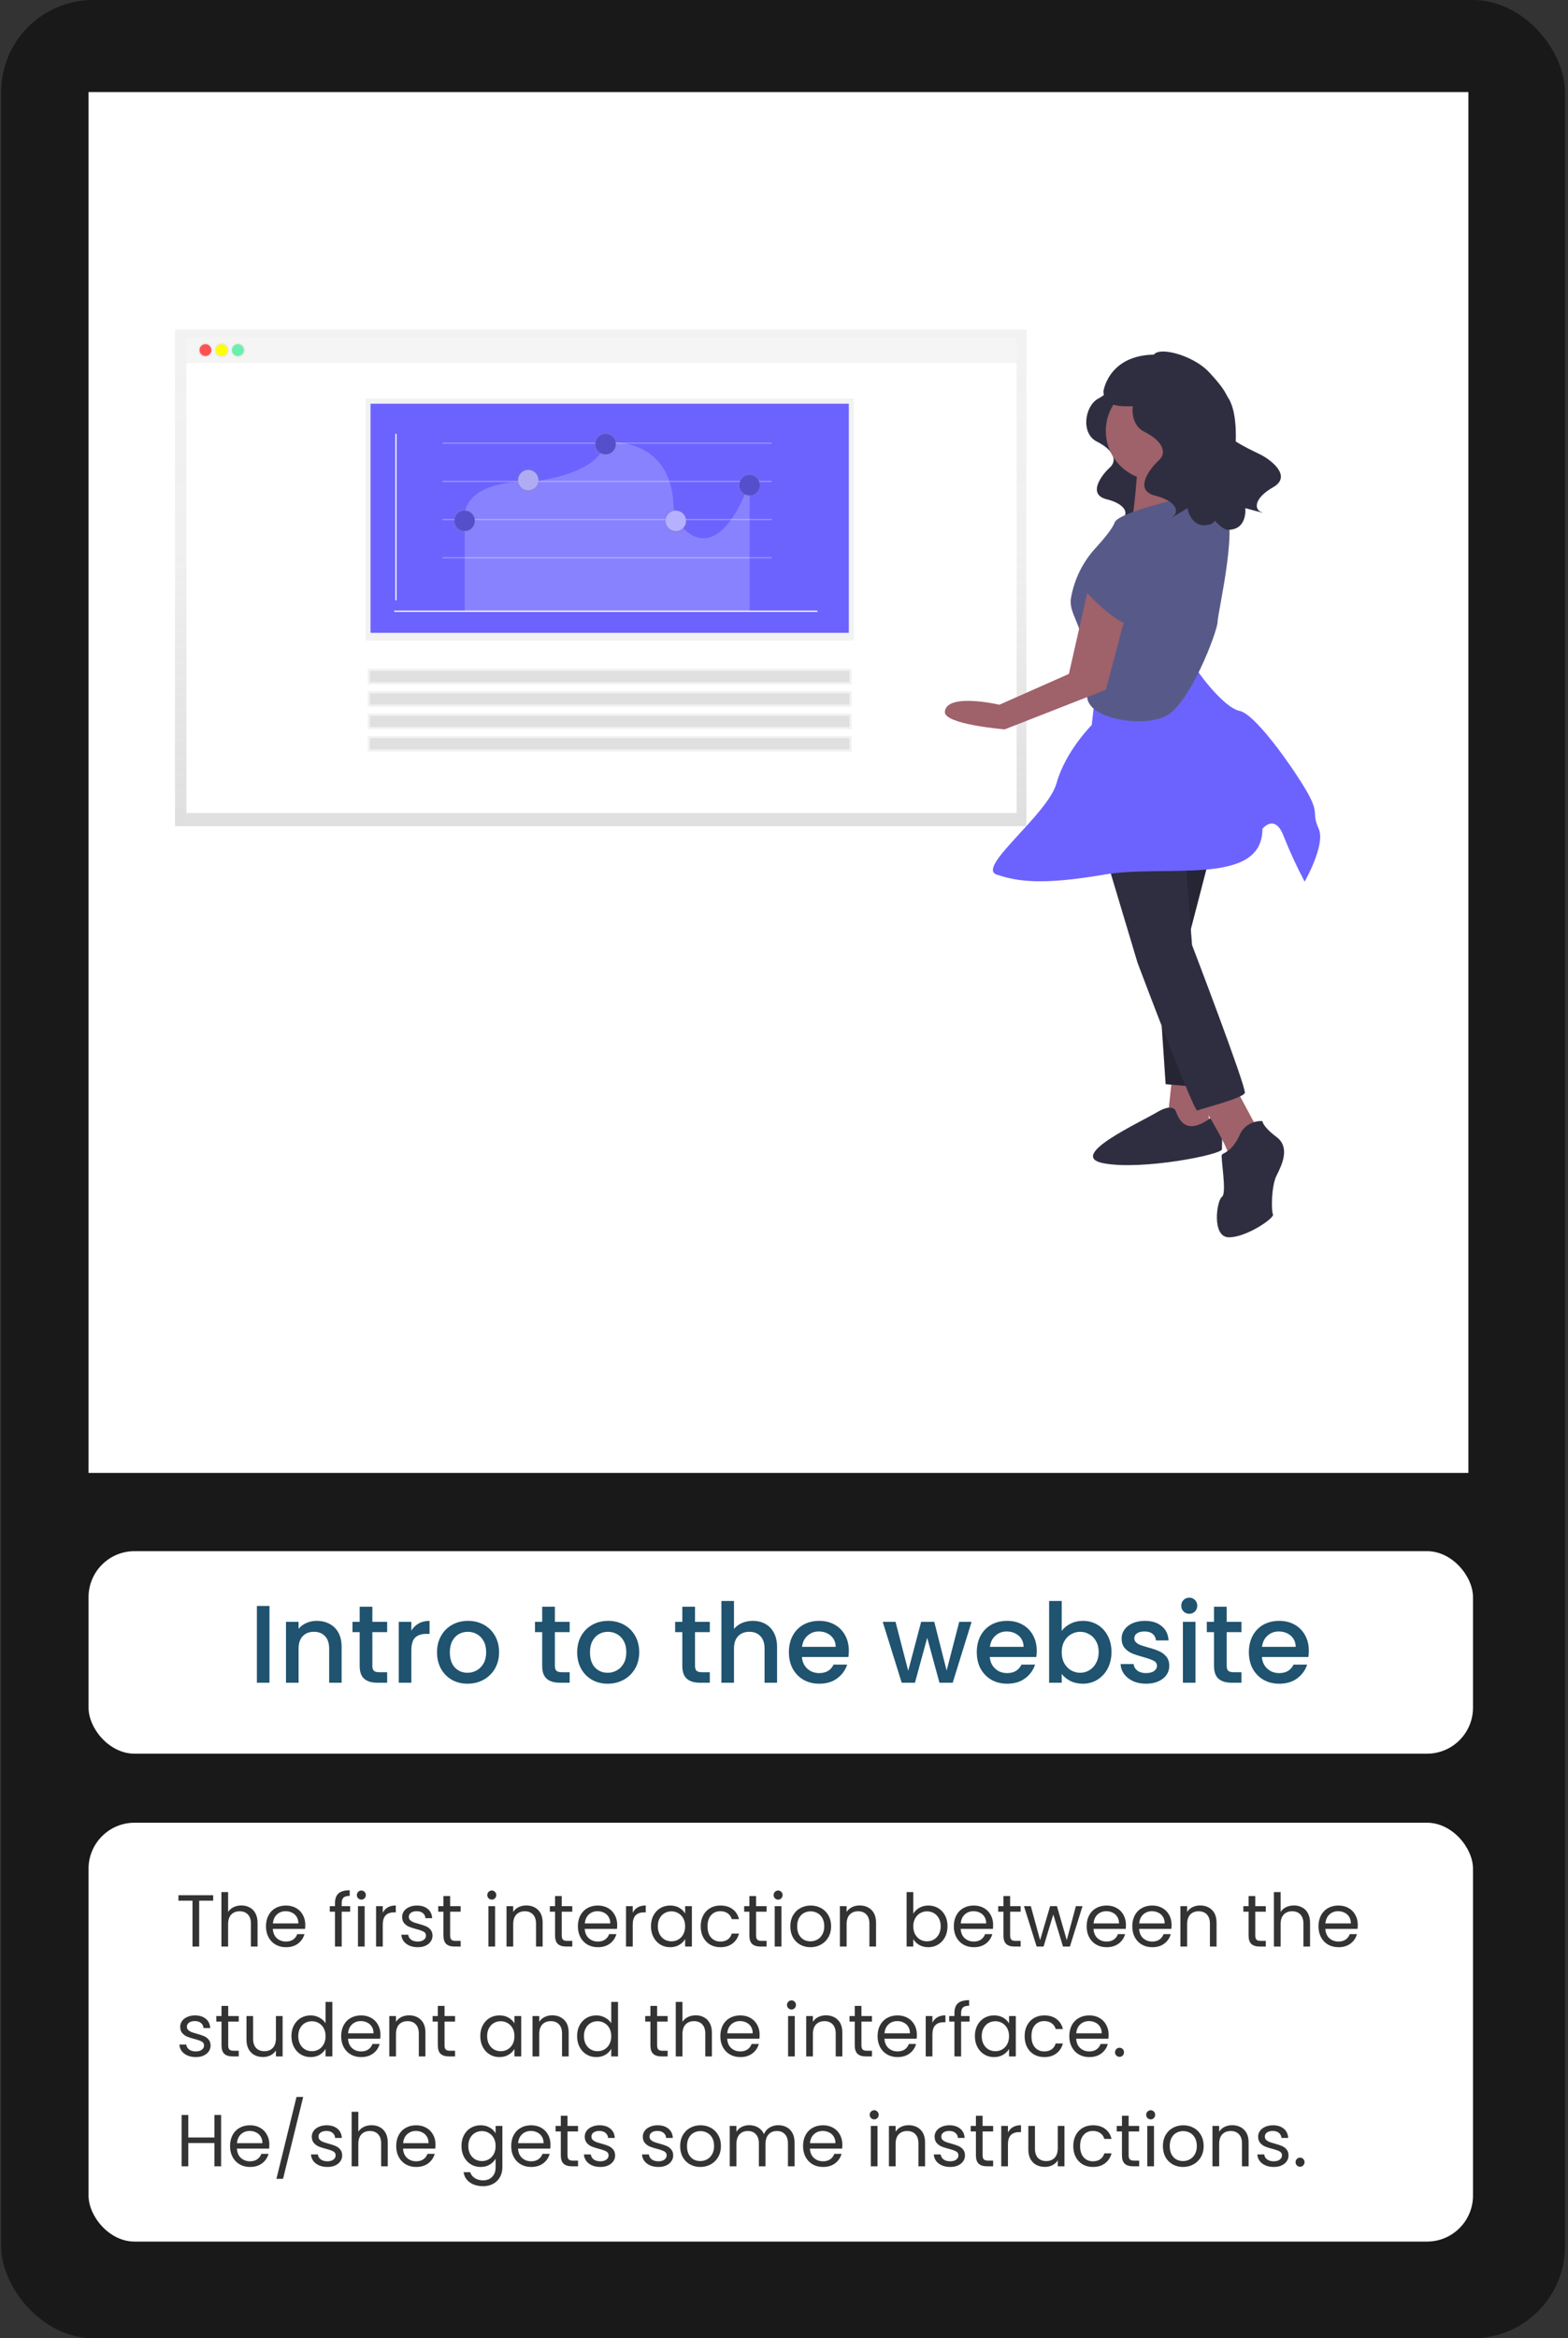 <svg width="457" height="681" viewBox="0 0 457 681" fill="none" xmlns="http://www.w3.org/2000/svg">
<rect x="0" y="0" width="457" height="681" fill="#333333" stroke="none"/>
<g clip-path="url(#clip0)">
<rect x="0.335" width="455.787" height="681" rx="26.811" fill="black" fill-opacity="0.5"/>
<rect x="25.806" y="26.811" width="402.165" height="402.165" fill="white"/>
<g clip-path="url(#clip1)">
<path d="M299.157 96H51V240.599H299.157V96Z" fill="url(#paint0_linear)"/>
<path d="M296.293 98.386H54.34V105.783H296.293V98.386Z" fill="#F5F5F5"/>
<path d="M296.293 105.783H54.34V236.781H296.293V105.783Z" fill="white"/>
<path d="M59.876 104.065C61.036 104.065 61.976 103.125 61.976 101.966C61.976 100.806 61.036 99.866 59.876 99.866C58.717 99.866 57.776 100.806 57.776 101.966C57.776 103.125 58.717 104.065 59.876 104.065Z" fill="url(#paint1_linear)"/>
<path d="M64.649 104.065C65.808 104.065 66.748 103.125 66.748 101.966C66.748 100.806 65.808 99.866 64.649 99.866C63.489 99.866 62.549 100.806 62.549 101.966C62.549 103.125 63.489 104.065 64.649 104.065Z" fill="url(#paint2_linear)"/>
<path d="M69.421 104.065C70.581 104.065 71.521 103.125 71.521 101.966C71.521 100.806 70.581 99.866 69.421 99.866C68.261 99.866 67.321 100.806 67.321 101.966C67.321 103.125 68.261 104.065 69.421 104.065Z" fill="url(#paint3_linear)"/>
<path d="M59.876 103.683C60.825 103.683 61.594 102.914 61.594 101.965C61.594 101.016 60.825 100.247 59.876 100.247C58.927 100.247 58.158 101.016 58.158 101.965C58.158 102.914 58.927 103.683 59.876 103.683Z" fill="#FF5252"/>
<path d="M64.601 103.683C65.55 103.683 66.319 102.914 66.319 101.965C66.319 101.016 65.55 100.247 64.601 100.247C63.652 100.247 62.883 101.016 62.883 101.965C62.883 102.914 63.652 103.683 64.601 103.683Z" fill="#FFFF00"/>
<path d="M69.325 103.683C70.274 103.683 71.043 102.914 71.043 101.965C71.043 101.016 70.274 100.247 69.325 100.247C68.377 100.247 67.607 101.016 67.607 101.965C67.607 102.914 68.377 103.683 69.325 103.683Z" fill="#69F0AE"/>
<path d="M248.872 116.1H106.509V186.54H248.872V116.1Z" fill="url(#paint4_linear)"/>
<path d="M247.389 117.583H107.992V184.316H247.389V117.583Z" fill="#6C63FF"/>
<path d="M115.407 126.481V174.677" stroke="white" stroke-width="0.359" stroke-linecap="round" stroke-linejoin="round"/>
<path d="M115.036 178.014H238.121" stroke="white" stroke-width="0.359" stroke-linecap="round" stroke-linejoin="round"/>
<path opacity="0.3" d="M129.124 129.076H224.775" stroke="white" stroke-width="0.359" stroke-linecap="round" stroke-linejoin="round"/>
<path opacity="0.3" d="M129.124 140.198H224.775" stroke="white" stroke-width="0.359" stroke-linecap="round" stroke-linejoin="round"/>
<path opacity="0.3" d="M129.124 151.32H224.775" stroke="white" stroke-width="0.359" stroke-linecap="round" stroke-linejoin="round"/>
<path opacity="0.3" d="M129.124 162.442H224.775" stroke="white" stroke-width="0.359" stroke-linecap="round" stroke-linejoin="round"/>
<path opacity="0.2" d="M135.426 178.013V151.32C135.426 151.32 133.202 139.827 155.817 140.198C176.384 137.28 176.384 128.79 176.384 128.79C176.384 128.79 195.3 126.733 196.26 146.858C196.328 148.517 196.772 150.139 197.558 151.601C198.344 153.064 199.453 154.328 200.799 155.299C208.593 160.796 215.36 149.844 218.472 140.198V178.013H135.426Z" fill="white"/>
<path d="M153.963 142.794C155.602 142.794 156.929 141.466 156.929 139.828C156.929 138.19 155.602 136.862 153.963 136.862C152.325 136.862 150.998 138.19 150.998 139.828C150.998 141.466 152.325 142.794 153.963 142.794Z" fill="#6C63FF"/>
<path opacity="0.5" d="M153.963 142.794C155.602 142.794 156.929 141.466 156.929 139.828C156.929 138.19 155.602 136.862 153.963 136.862C152.325 136.862 150.998 138.19 150.998 139.828C150.998 141.466 152.325 142.794 153.963 142.794Z" fill="white"/>
<path d="M135.426 155.399C137.474 155.399 139.134 153.739 139.134 151.691C139.134 149.644 137.474 147.984 135.426 147.984C133.379 147.984 131.719 149.644 131.719 151.691C131.719 153.739 133.379 155.399 135.426 155.399Z" fill="url(#paint5_linear)"/>
<path d="M153.963 143.535C156.011 143.535 157.671 141.875 157.671 139.828C157.671 137.78 156.011 136.12 153.963 136.12C151.916 136.12 150.256 137.78 150.256 139.828C150.256 141.875 151.916 143.535 153.963 143.535Z" fill="url(#paint6_linear)"/>
<path d="M176.507 133.066C178.555 133.066 180.215 131.406 180.215 129.358C180.215 127.311 178.555 125.651 176.507 125.651C174.46 125.651 172.8 127.311 172.8 129.358C172.8 131.406 174.46 133.066 176.507 133.066Z" fill="url(#paint7_linear)"/>
<path d="M196.969 155.399C199.017 155.399 200.677 153.739 200.677 151.691C200.677 149.644 199.017 147.984 196.969 147.984C194.922 147.984 193.262 149.644 193.262 151.691C193.262 153.739 194.922 155.399 196.969 155.399Z" fill="url(#paint8_linear)"/>
<path d="M218.472 145.018C220.52 145.018 222.179 143.358 222.179 141.31C222.179 139.263 220.52 137.603 218.472 137.603C216.425 137.603 214.765 139.263 214.765 141.31C214.765 143.358 216.425 145.018 218.472 145.018Z" fill="url(#paint9_linear)"/>
<path d="M135.426 154.657C137.064 154.657 138.392 153.329 138.392 151.691C138.392 150.053 137.064 148.725 135.426 148.725C133.788 148.725 132.46 150.053 132.46 151.691C132.46 153.329 133.788 154.657 135.426 154.657Z" fill="#6C63FF"/>
<path opacity="0.2" d="M135.426 154.657C137.064 154.657 138.392 153.329 138.392 151.691C138.392 150.053 137.064 148.725 135.426 148.725C133.788 148.725 132.46 150.053 132.46 151.691C132.46 153.329 133.788 154.657 135.426 154.657Z" fill="black"/>
<path d="M176.507 132.324C178.145 132.324 179.473 130.997 179.473 129.358C179.473 127.72 178.145 126.393 176.507 126.393C174.869 126.393 173.541 127.72 173.541 129.358C173.541 130.997 174.869 132.324 176.507 132.324Z" fill="#6C63FF"/>
<path opacity="0.2" d="M176.507 132.324C178.145 132.324 179.473 130.997 179.473 129.358C179.473 127.72 178.145 126.393 176.507 126.393C174.869 126.393 173.541 127.72 173.541 129.358C173.541 130.997 174.869 132.324 176.507 132.324Z" fill="black"/>
<path d="M196.969 154.657C198.607 154.657 199.935 153.329 199.935 151.691C199.935 150.053 198.607 148.725 196.969 148.725C195.331 148.725 194.003 150.053 194.003 151.691C194.003 153.329 195.331 154.657 196.969 154.657Z" fill="#6C63FF"/>
<path opacity="0.5" d="M196.969 154.657C198.607 154.657 199.935 153.329 199.935 151.691C199.935 150.053 198.607 148.725 196.969 148.725C195.331 148.725 194.003 150.053 194.003 151.691C194.003 153.329 195.331 154.657 196.969 154.657Z" fill="white"/>
<path d="M218.472 144.277C220.11 144.277 221.438 142.949 221.438 141.311C221.438 139.673 220.11 138.345 218.472 138.345C216.834 138.345 215.506 139.673 215.506 141.311C215.506 142.949 216.834 144.277 218.472 144.277Z" fill="#6C63FF"/>
<path opacity="0.2" d="M218.472 144.277C220.11 144.277 221.438 142.949 221.438 141.311C221.438 139.673 220.11 138.345 218.472 138.345C216.834 138.345 215.506 139.673 215.506 141.311C215.506 142.949 216.834 144.277 218.472 144.277Z" fill="black"/>
<path d="M248.219 194.748H107.162V199.319H248.219V194.748Z" fill="url(#paint10_linear)"/>
<path d="M248.219 201.278H107.162V205.85H248.219V201.278Z" fill="url(#paint11_linear)"/>
<path d="M248.219 207.809H107.162V212.38H248.219V207.809Z" fill="url(#paint12_linear)"/>
<path d="M248.219 214.339H107.162V218.911H248.219V214.339Z" fill="url(#paint13_linear)"/>
<path d="M247.566 195.401H107.815V198.666H247.566V195.401Z" fill="#E0E0E0"/>
<path d="M247.566 201.931H107.815V205.196H247.566V201.931Z" fill="#E0E0E0"/>
<path d="M247.566 208.462H107.815V211.727H247.566V208.462Z" fill="#E0E0E0"/>
<path d="M247.566 214.992H107.815V218.257H247.566V214.992Z" fill="#E0E0E0"/>
<path d="M323.454 111.566C323.454 111.566 324.163 113.932 320.141 116.062C316.119 118.191 314.935 126.236 319.668 128.602C324.4 130.968 325.82 134.044 323.454 136.174C321.087 138.303 316.828 143.982 322.507 145.402C328.186 146.821 328.896 149.661 327.239 150.844C325.583 152.027 331.025 148.714 331.025 148.714C331.025 148.714 331.972 154.393 336.941 152.973C341.909 151.554 355.87 124.58 348.771 120.794C341.673 117.008 323.454 111.566 323.454 111.566Z" fill="#2F2E41"/>
<path d="M341.787 312.162L340.249 326.52L346.915 330.622L353.068 329.596L349.992 312.162H341.787Z" fill="#9F616A"/>
<path d="M336.659 139.87C344.589 139.87 351.017 133.442 351.017 125.512C351.017 117.582 344.589 111.154 336.659 111.154C328.73 111.154 322.302 117.582 322.302 125.512C322.302 133.442 328.73 139.87 336.659 139.87Z" fill="#9F616A"/>
<path d="M331.788 132.434C331.788 132.434 330.506 154.227 328.968 154.227C327.43 154.227 346.915 153.202 346.915 153.202C346.915 153.202 338.711 138.844 342.813 134.229C346.915 129.614 331.788 132.434 331.788 132.434Z" fill="#9F616A"/>
<path d="M353.069 247.553L346.403 273.191L351.53 316.777L339.737 315.752L335.122 247.553H353.069Z" fill="#2F2E41"/>
<path opacity="0.2" d="M353.069 247.553L346.403 273.191L351.53 316.777L339.737 315.752L335.122 247.553H353.069Z" fill="black"/>
<path d="M342.813 323.956C342.813 323.956 342.3 320.88 337.173 323.956C332.045 327.033 310.508 336.776 321.789 338.827C333.07 340.878 356.145 336.263 356.145 334.725C356.145 333.186 356.658 323.443 354.607 324.469C352.556 325.495 345.89 332.161 342.813 323.956Z" fill="#2F2E41"/>
<path d="M349.479 320.367C349.479 320.367 357.683 333.186 358.196 336.775C358.709 340.365 366.401 328.571 366.401 328.571L359.222 315.239L349.479 320.367Z" fill="#9F616A"/>
<path d="M322.302 249.604L331.532 280.37C331.532 280.37 347.941 323.956 348.966 323.443C349.992 322.931 362.298 319.854 362.811 318.316C363.324 316.777 347.428 275.242 347.428 275.242L345.377 248.578L322.302 249.604Z" fill="#2F2E41"/>
<path d="M367.939 326.52C366.539 326.423 365.144 326.767 363.948 327.503C362.753 328.238 361.818 329.329 361.273 330.622C359.222 335.237 356.658 335.75 356.145 336.263C355.632 336.775 357.683 347.544 356.145 348.569C354.607 349.595 353.068 360.363 358.196 360.363C363.324 360.363 371.528 354.722 371.015 353.697C370.503 352.671 370.503 345.493 372.041 342.416C373.579 339.339 376.143 334.211 372.041 331.135C367.939 328.058 367.939 326.52 367.939 326.52Z" fill="#2F2E41"/>
<path d="M319.226 201.916L318.2 211.145C318.2 211.145 310.508 218.837 307.944 228.067C305.381 237.297 284.357 252.68 290.51 254.731C296.663 256.783 303.842 257.808 321.789 254.731C339.737 251.655 367.939 258.321 367.939 241.399C367.939 241.399 371.529 236.784 374.093 243.45C375.898 248.004 377.953 252.454 380.246 256.783C380.246 256.783 386.399 246.014 384.348 241.399C382.297 236.784 384.348 237.297 381.784 232.169C379.22 227.042 366.401 208.069 361.273 207.043C356.145 206.018 346.403 192.686 346.915 191.147C347.428 189.609 319.226 201.916 319.226 201.916Z" fill="#6C63FF"/>
<path d="M346.915 144.484C346.915 144.484 325.891 149.099 324.866 152.176C324.289 153.907 321.603 157.097 319.363 159.558C315.582 163.651 313.068 168.752 312.125 174.244C311.591 177.515 313.839 180.457 314.867 184.224C317.943 195.506 320.251 192.685 317.174 200.89C314.097 209.094 332.557 212.171 339.736 208.581C346.915 204.992 354.863 183.712 354.863 181.148C354.863 178.584 361.786 149.612 356.145 147.561C350.504 145.51 346.915 144.484 346.915 144.484Z" fill="#575A88"/>
<path d="M317.687 169.098L311.534 196.275L291.279 205.248C291.279 205.248 275.896 201.659 275.383 207.299C275.048 210.982 292.817 212.427 292.817 212.427L322.302 200.89L328.968 175.764L317.687 169.098Z" fill="#9F616A"/>
<path d="M324.866 158.842C324.866 158.842 312.047 166.534 315.123 170.636C318.2 174.738 325.892 181.404 327.943 181.404C329.994 181.404 331.532 169.098 331.532 165.508C331.532 161.919 324.866 158.842 324.866 158.842Z" fill="#575A88"/>
<path d="M337.693 106.868C337.693 106.868 338.479 109.489 334.023 111.848C329.567 114.207 328.256 123.119 333.499 125.74C338.741 128.362 340.314 131.769 337.693 134.128C335.072 136.487 330.353 142.778 336.644 144.351C342.935 145.924 343.721 149.069 341.887 150.38C340.052 151.69 346.081 148.021 346.081 148.021C346.081 148.021 347.129 154.311 352.634 152.739C358.138 151.166 363.63 122.578 357.494 115.214C351.789 108.368 337.693 106.868 337.693 106.868Z" fill="#2F2E41"/>
<path d="M336.018 104.17C336.019 100.329 347.508 103.089 352.434 108.451C355.845 112.164 361.026 117.75 356.685 121.687C352.343 125.625 364.126 130.787 367.287 132.352C370.447 133.917 376.686 138.702 371.052 141.913C365.419 145.124 365.509 148.365 367.63 149.132C369.75 149.899 362.955 147.991 362.955 147.991C362.955 147.991 363.642 154.332 357.917 154.301C352.192 154.271 335.768 122.809 339.692 114.065C343.34 105.933 336.018 104.17 336.018 104.17Z" fill="#2F2E41"/>
<path d="M338.507 103.328C323.143 102.403 321.601 113.968 321.601 113.968C321.707 120.66 332.335 117.399 335.287 118.397C338.849 115.835 345.713 110.988 350.623 107.529C347.058 105.019 342.86 103.563 338.507 103.328Z" fill="#2F2E41"/>
</g>
<rect x="25.806" y="451.766" width="403.506" height="58.984" rx="13.405" fill="white"/>
<path d="M78.539 467.724V490.084H74.871V467.724H78.539ZM92.298 472.067C93.692 472.067 94.936 472.357 96.03 472.936C97.146 473.515 98.014 474.373 98.636 475.51C99.258 476.647 99.569 478.02 99.569 479.628V490.084H95.934V480.175C95.934 478.588 95.537 477.376 94.743 476.54C93.95 475.682 92.867 475.253 91.494 475.253C90.121 475.253 89.027 475.682 88.212 476.54C87.419 477.376 87.022 478.588 87.022 480.175V490.084H83.354V472.357H87.022V474.384C87.622 473.655 88.384 473.086 89.306 472.679C90.25 472.271 91.247 472.067 92.298 472.067ZM108.527 475.349V485.162C108.527 485.827 108.677 486.309 108.977 486.61C109.299 486.889 109.835 487.028 110.586 487.028H112.838V490.084H109.942C108.291 490.084 107.025 489.698 106.146 488.926C105.267 488.154 104.827 486.899 104.827 485.162V475.349H102.736V472.357H104.827V467.949H108.527V472.357H112.838V475.349H108.527ZM119.886 474.931C120.422 474.03 121.13 473.333 122.01 472.84C122.911 472.325 123.972 472.067 125.195 472.067V475.864H124.262C122.825 475.864 121.731 476.229 120.98 476.958C120.251 477.687 119.886 478.953 119.886 480.754V490.084H116.219V472.357H119.886V474.931ZM136.256 490.374C134.583 490.374 133.07 489.999 131.719 489.248C130.368 488.476 129.306 487.403 128.534 486.031C127.762 484.636 127.376 483.028 127.376 481.205C127.376 479.403 127.773 477.805 128.566 476.411C129.36 475.017 130.443 473.944 131.816 473.194C133.188 472.443 134.722 472.067 136.417 472.067C138.111 472.067 139.645 472.443 141.017 473.194C142.39 473.944 143.473 475.017 144.267 476.411C145.06 477.805 145.457 479.403 145.457 481.205C145.457 483.006 145.05 484.604 144.235 485.998C143.42 487.393 142.304 488.476 140.889 489.248C139.494 489.999 137.95 490.374 136.256 490.374ZM136.256 487.189C137.199 487.189 138.079 486.964 138.894 486.513C139.73 486.063 140.406 485.387 140.921 484.486C141.436 483.585 141.693 482.492 141.693 481.205C141.693 479.918 141.446 478.835 140.953 477.955C140.46 477.054 139.805 476.379 138.99 475.928C138.175 475.478 137.296 475.253 136.352 475.253C135.408 475.253 134.529 475.478 133.714 475.928C132.92 476.379 132.288 477.054 131.816 477.955C131.344 478.835 131.108 479.918 131.108 481.205C131.108 483.114 131.591 484.594 132.556 485.645C133.542 486.674 134.776 487.189 136.256 487.189ZM161.719 475.349V485.162C161.719 485.827 161.87 486.309 162.17 486.61C162.492 486.889 163.028 487.028 163.779 487.028H166.031V490.084H163.135C161.484 490.084 160.218 489.698 159.339 488.926C158.459 488.154 158.02 486.899 158.02 485.162V475.349H155.928V472.357H158.02V467.949H161.719V472.357H166.031V475.349H161.719ZM177.101 490.374C175.428 490.374 173.915 489.999 172.564 489.248C171.213 488.476 170.151 487.403 169.379 486.031C168.607 484.636 168.221 483.028 168.221 481.205C168.221 479.403 168.618 477.805 169.411 476.411C170.205 475.017 171.288 473.944 172.661 473.194C174.033 472.443 175.567 472.067 177.261 472.067C178.956 472.067 180.489 472.443 181.862 473.194C183.235 473.944 184.318 475.017 185.112 476.411C185.905 477.805 186.302 479.403 186.302 481.205C186.302 483.006 185.895 484.604 185.08 485.998C184.264 487.393 183.149 488.476 181.734 489.248C180.339 489.999 178.795 490.374 177.101 490.374ZM177.101 487.189C178.044 487.189 178.924 486.964 179.739 486.513C180.575 486.063 181.251 485.387 181.766 484.486C182.28 483.585 182.538 482.492 182.538 481.205C182.538 479.918 182.291 478.835 181.798 477.955C181.305 477.054 180.65 476.379 179.835 475.928C179.02 475.478 178.141 475.253 177.197 475.253C176.253 475.253 175.374 475.478 174.559 475.928C173.765 476.379 173.133 477.054 172.661 477.955C172.189 478.835 171.953 479.918 171.953 481.205C171.953 483.114 172.435 484.594 173.401 485.645C174.387 486.674 175.621 487.189 177.101 487.189ZM202.564 475.349V485.162C202.564 485.827 202.715 486.309 203.015 486.61C203.337 486.889 203.873 487.028 204.623 487.028H206.876V490.084H203.98C202.328 490.084 201.063 489.698 200.184 488.926C199.304 488.154 198.864 486.899 198.864 485.162V475.349H196.773V472.357H198.864V467.949H202.564V472.357H206.876V475.349H202.564ZM219.425 472.067C220.777 472.067 221.978 472.357 223.029 472.936C224.101 473.515 224.938 474.373 225.538 475.51C226.16 476.647 226.471 478.02 226.471 479.628V490.084H222.836V480.175C222.836 478.588 222.439 477.376 221.645 476.54C220.852 475.682 219.769 475.253 218.396 475.253C217.023 475.253 215.929 475.682 215.114 476.54C214.321 477.376 213.924 478.588 213.924 480.175V490.084H210.256V466.276H213.924V474.416C214.546 473.665 215.329 473.086 216.272 472.679C217.238 472.271 218.289 472.067 219.425 472.067ZM247.397 480.786C247.397 481.451 247.354 482.052 247.269 482.588H233.724C233.831 484.004 234.356 485.141 235.3 485.998C236.244 486.856 237.402 487.285 238.775 487.285C240.748 487.285 242.142 486.46 242.957 484.808H246.915C246.378 486.438 245.403 487.779 243.987 488.83C242.593 489.859 240.855 490.374 238.775 490.374C237.08 490.374 235.558 489.999 234.206 489.248C232.876 488.476 231.825 487.403 231.053 486.031C230.303 484.636 229.927 483.028 229.927 481.205C229.927 479.382 230.292 477.784 231.021 476.411C231.772 475.017 232.812 473.944 234.142 473.194C235.493 472.443 237.038 472.067 238.775 472.067C240.448 472.067 241.939 472.432 243.247 473.161C244.555 473.891 245.574 474.92 246.303 476.25C247.033 477.558 247.397 479.071 247.397 480.786ZM243.569 479.628C243.547 478.277 243.065 477.194 242.121 476.379C241.177 475.564 240.008 475.156 238.614 475.156C237.349 475.156 236.265 475.564 235.365 476.379C234.464 477.172 233.927 478.255 233.756 479.628H243.569ZM283.172 472.357L277.671 490.084H273.81L270.239 476.99L266.668 490.084H262.807L257.273 472.357H261.005L264.705 486.61L268.469 472.357H272.298L275.901 486.545L279.569 472.357H283.172ZM302.161 480.786C302.161 481.451 302.118 482.052 302.032 482.588H288.487C288.595 484.004 289.12 485.141 290.064 485.998C291.008 486.856 292.166 487.285 293.538 487.285C295.512 487.285 296.906 486.46 297.721 484.808H301.678C301.142 486.438 300.166 487.779 298.751 488.83C297.356 489.859 295.619 490.374 293.538 490.374C291.844 490.374 290.321 489.999 288.97 489.248C287.64 488.476 286.589 487.403 285.817 486.031C285.066 484.636 284.691 483.028 284.691 481.205C284.691 479.382 285.055 477.784 285.785 476.411C286.535 475.017 287.576 473.944 288.906 473.194C290.257 472.443 291.801 472.067 293.538 472.067C295.211 472.067 296.702 472.432 298.011 473.161C299.319 473.891 300.338 474.92 301.067 476.25C301.796 477.558 302.161 479.071 302.161 480.786ZM298.332 479.628C298.311 478.277 297.828 477.194 296.884 476.379C295.941 475.564 294.772 475.156 293.378 475.156C292.112 475.156 291.029 475.564 290.128 476.379C289.227 477.172 288.691 478.255 288.519 479.628H298.332ZM309.438 474.995C310.06 474.137 310.907 473.44 311.98 472.904C313.074 472.346 314.286 472.067 315.615 472.067C317.181 472.067 318.597 472.443 319.862 473.194C321.128 473.944 322.125 475.017 322.854 476.411C323.584 477.784 323.948 479.36 323.948 481.14C323.948 482.921 323.584 484.519 322.854 485.934C322.125 487.328 321.117 488.422 319.83 489.216C318.565 489.988 317.16 490.374 315.615 490.374C314.243 490.374 313.02 490.106 311.948 489.57C310.897 489.033 310.06 488.347 309.438 487.511V490.084H305.77V466.276H309.438V474.995ZM320.216 481.14C320.216 479.918 319.959 478.867 319.444 477.987C318.951 477.086 318.286 476.411 317.449 475.96C316.634 475.489 315.755 475.253 314.811 475.253C313.889 475.253 313.009 475.489 312.173 475.96C311.358 476.432 310.693 477.119 310.178 478.02C309.685 478.92 309.438 479.982 309.438 481.205C309.438 482.427 309.685 483.5 310.178 484.422C310.693 485.323 311.358 486.009 312.173 486.481C313.009 486.953 313.889 487.189 314.811 487.189C315.755 487.189 316.634 486.953 317.449 486.481C318.286 485.988 318.951 485.28 319.444 484.358C319.959 483.435 320.216 482.363 320.216 481.14ZM334.01 490.374C332.616 490.374 331.361 490.127 330.246 489.634C329.152 489.119 328.283 488.433 327.64 487.575C326.996 486.696 326.653 485.72 326.61 484.647H330.406C330.471 485.398 330.825 486.031 331.468 486.545C332.133 487.039 332.959 487.285 333.946 487.285C334.975 487.285 335.769 487.092 336.326 486.706C336.905 486.299 337.195 485.784 337.195 485.162C337.195 484.497 336.873 484.004 336.23 483.682C335.608 483.36 334.61 483.006 333.238 482.62C331.908 482.256 330.825 481.902 329.988 481.559C329.152 481.215 328.422 480.69 327.8 479.982C327.2 479.274 326.9 478.341 326.9 477.183C326.9 476.239 327.178 475.381 327.736 474.609C328.294 473.816 329.087 473.194 330.117 472.743C331.168 472.293 332.369 472.067 333.72 472.067C335.737 472.067 337.356 472.582 338.578 473.612C339.823 474.62 340.487 476.003 340.573 477.762H336.905C336.841 476.969 336.519 476.336 335.94 475.864C335.361 475.392 334.578 475.156 333.592 475.156C332.626 475.156 331.886 475.338 331.372 475.703C330.857 476.068 330.6 476.55 330.6 477.151C330.6 477.623 330.771 478.02 331.114 478.341C331.457 478.663 331.876 478.92 332.369 479.113C332.862 479.285 333.592 479.51 334.557 479.789C335.844 480.132 336.895 480.486 337.71 480.851C338.546 481.194 339.265 481.709 339.865 482.395C340.466 483.081 340.777 483.993 340.798 485.13C340.798 486.138 340.52 487.039 339.962 487.832C339.404 488.626 338.611 489.248 337.581 489.698C336.573 490.149 335.383 490.374 334.01 490.374ZM346.628 470.008C345.963 470.008 345.405 469.783 344.955 469.333C344.504 468.882 344.279 468.325 344.279 467.66C344.279 466.995 344.504 466.437 344.955 465.987C345.405 465.536 345.963 465.311 346.628 465.311C347.271 465.311 347.818 465.536 348.268 465.987C348.719 466.437 348.944 466.995 348.944 467.66C348.944 468.325 348.719 468.882 348.268 469.333C347.818 469.783 347.271 470.008 346.628 470.008ZM348.429 472.357V490.084H344.762V472.357H348.429ZM357.524 475.349V485.162C357.524 485.827 357.674 486.309 357.974 486.61C358.296 486.889 358.832 487.028 359.583 487.028H361.835V490.084H358.939C357.288 490.084 356.022 489.698 355.143 488.926C354.264 488.154 353.824 486.899 353.824 485.162V475.349H351.733V472.357H353.824V467.949H357.524V472.357H361.835V475.349H357.524ZM381.463 480.786C381.463 481.451 381.42 482.052 381.334 482.588H367.789C367.897 484.004 368.422 485.141 369.366 485.998C370.31 486.856 371.468 487.285 372.84 487.285C374.814 487.285 376.208 486.46 377.023 484.808H380.98C380.444 486.438 379.468 487.779 378.053 488.83C376.658 489.859 374.921 490.374 372.84 490.374C371.146 490.374 369.623 489.999 368.272 489.248C366.942 488.476 365.891 487.403 365.119 486.031C364.368 484.636 363.993 483.028 363.993 481.205C363.993 479.382 364.357 477.784 365.087 476.411C365.837 475.017 366.878 473.944 368.208 473.194C369.559 472.443 371.103 472.067 372.84 472.067C374.513 472.067 376.004 472.432 377.313 473.161C378.621 473.891 379.64 474.92 380.369 476.25C381.098 477.558 381.463 479.071 381.463 480.786ZM377.634 479.628C377.613 478.277 377.13 477.194 376.186 476.379C375.243 475.564 374.074 475.156 372.68 475.156C371.414 475.156 370.331 475.564 369.43 476.379C368.529 477.172 367.993 478.255 367.821 479.628H377.634Z" fill="#1F536F"/>
<rect x="25.806" y="530.858" width="403.506" height="121.99" rx="13.405" fill="white"/>
<path d="M62.13 551.974V553.561H58.054V566.923H56.102V553.561H52.006V551.974H62.13ZM70.366 554.955C71.253 554.955 72.053 555.148 72.768 555.534C73.483 555.906 74.041 556.471 74.441 557.228C74.856 557.986 75.063 558.909 75.063 559.995V566.923H73.133V560.274C73.133 559.102 72.84 558.208 72.254 557.593C71.667 556.964 70.867 556.649 69.851 556.649C68.822 556.649 68 556.971 67.385 557.615C66.784 558.258 66.484 559.195 66.484 560.424V566.923H64.532V551.051H66.484V556.842C66.87 556.242 67.399 555.777 68.071 555.448C68.757 555.119 69.522 554.955 70.366 554.955ZM88.976 560.596C88.976 560.968 88.955 561.361 88.912 561.776H79.517C79.589 562.934 79.982 563.842 80.697 564.5C81.426 565.143 82.306 565.465 83.335 565.465C84.179 565.465 84.879 565.272 85.437 564.886C86.009 564.485 86.409 563.956 86.638 563.298H88.74C88.426 564.428 87.796 565.35 86.853 566.065C85.909 566.766 84.737 567.116 83.335 567.116C82.22 567.116 81.219 566.866 80.332 566.366C79.46 565.865 78.774 565.157 78.273 564.242C77.773 563.313 77.522 562.24 77.522 561.025C77.522 559.809 77.766 558.744 78.252 557.829C78.738 556.914 79.417 556.213 80.289 555.727C81.176 555.227 82.191 554.976 83.335 554.976C84.451 554.976 85.437 555.219 86.295 555.706C87.153 556.192 87.811 556.864 88.268 557.722C88.74 558.565 88.976 559.523 88.976 560.596ZM86.96 560.188C86.96 559.445 86.796 558.809 86.467 558.279C86.138 557.736 85.687 557.329 85.115 557.057C84.558 556.771 83.936 556.628 83.249 556.628C82.263 556.628 81.419 556.942 80.718 557.572C80.032 558.201 79.639 559.073 79.539 560.188H86.96ZM102.054 556.778H99.587V566.923H97.635V556.778H96.113V555.169H97.635V554.333C97.635 553.017 97.972 552.059 98.644 551.459C99.33 550.844 100.424 550.536 101.925 550.536V552.167C101.067 552.167 100.46 552.338 100.102 552.681C99.759 553.01 99.587 553.561 99.587 554.333V555.169H102.054V556.778ZM105.338 553.26C104.966 553.26 104.651 553.132 104.394 552.874C104.137 552.617 104.008 552.302 104.008 551.931C104.008 551.559 104.137 551.244 104.394 550.987C104.651 550.729 104.966 550.601 105.338 550.601C105.695 550.601 105.996 550.729 106.239 550.987C106.496 551.244 106.625 551.559 106.625 551.931C106.625 552.302 106.496 552.617 106.239 552.874C105.996 553.132 105.695 553.26 105.338 553.26ZM106.282 555.169V566.923H104.33V555.169H106.282ZM111.56 557.078C111.903 556.406 112.389 555.884 113.018 555.513C113.662 555.141 114.441 554.955 115.356 554.955V556.971H114.842C112.654 556.971 111.56 558.158 111.56 560.532V566.923H109.608V555.169H111.56V557.078ZM121.771 567.116C120.87 567.116 120.062 566.966 119.347 566.666C118.632 566.351 118.067 565.922 117.652 565.379C117.238 564.821 117.009 564.185 116.966 563.47H118.982C119.039 564.056 119.311 564.535 119.797 564.907C120.298 565.279 120.948 565.465 121.749 565.465C122.493 565.465 123.079 565.3 123.508 564.971C123.937 564.643 124.151 564.228 124.151 563.727C124.151 563.213 123.923 562.834 123.465 562.591C123.007 562.333 122.3 562.083 121.342 561.84C120.469 561.611 119.754 561.382 119.197 561.154C118.653 560.911 118.181 560.56 117.781 560.103C117.395 559.631 117.202 559.016 117.202 558.258C117.202 557.657 117.381 557.107 117.738 556.606C118.096 556.106 118.603 555.713 119.261 555.427C119.919 555.126 120.67 554.976 121.513 554.976C122.814 554.976 123.865 555.305 124.666 555.963C125.467 556.621 125.896 557.522 125.953 558.666H124.001C123.958 558.051 123.708 557.557 123.251 557.186C122.807 556.814 122.207 556.628 121.449 556.628C120.748 556.628 120.191 556.778 119.776 557.078C119.361 557.379 119.154 557.772 119.154 558.258C119.154 558.644 119.275 558.966 119.518 559.223C119.776 559.466 120.09 559.666 120.462 559.824C120.848 559.967 121.377 560.131 122.049 560.317C122.893 560.546 123.579 560.775 124.109 561.003C124.638 561.218 125.088 561.547 125.46 561.99C125.846 562.433 126.046 563.013 126.06 563.727C126.06 564.371 125.882 564.95 125.524 565.465C125.167 565.98 124.659 566.387 124.001 566.687C123.358 566.973 122.614 567.116 121.771 567.116ZM131.197 556.778V563.706C131.197 564.278 131.318 564.686 131.561 564.929C131.804 565.157 132.226 565.272 132.827 565.272H134.264V566.923H132.505C131.418 566.923 130.603 566.673 130.06 566.173C129.516 565.672 129.245 564.85 129.245 563.706V556.778H127.722V555.169H129.245V552.209H131.197V555.169H134.264V556.778H131.197ZM143.355 553.26C142.983 553.26 142.669 553.132 142.411 552.874C142.154 552.617 142.025 552.302 142.025 551.931C142.025 551.559 142.154 551.244 142.411 550.987C142.669 550.729 142.983 550.601 143.355 550.601C143.712 550.601 144.013 550.729 144.256 550.987C144.513 551.244 144.642 551.559 144.642 551.931C144.642 552.302 144.513 552.617 144.256 552.874C144.013 553.132 143.712 553.26 143.355 553.26ZM144.299 555.169V566.923H142.347V555.169H144.299ZM153.352 554.955C154.782 554.955 155.94 555.391 156.827 556.263C157.713 557.121 158.157 558.365 158.157 559.995V566.923H156.226V560.274C156.226 559.102 155.933 558.208 155.347 557.593C154.761 556.964 153.96 556.649 152.945 556.649C151.915 556.649 151.093 556.971 150.478 557.615C149.877 558.258 149.577 559.195 149.577 560.424V566.923H147.625V555.169H149.577V556.842C149.963 556.242 150.485 555.777 151.143 555.448C151.815 555.119 152.551 554.955 153.352 554.955ZM163.726 556.778V563.706C163.726 564.278 163.847 564.686 164.09 564.929C164.334 565.157 164.755 565.272 165.356 565.272H166.793V566.923H165.034C163.947 566.923 163.132 566.673 162.589 566.173C162.046 565.672 161.774 564.85 161.774 563.706V556.778H160.251V555.169H161.774V552.209H163.726V555.169H166.793V556.778H163.726ZM179.882 560.596C179.882 560.968 179.861 561.361 179.818 561.776H170.423C170.495 562.934 170.888 563.842 171.603 564.5C172.332 565.143 173.212 565.465 174.241 565.465C175.085 565.465 175.786 565.272 176.343 564.886C176.915 564.485 177.316 563.956 177.544 563.298H179.646C179.332 564.428 178.703 565.35 177.759 566.065C176.815 566.766 175.643 567.116 174.241 567.116C173.126 567.116 172.125 566.866 171.238 566.366C170.366 565.865 169.68 565.157 169.179 564.242C168.679 563.313 168.429 562.24 168.429 561.025C168.429 559.809 168.672 558.744 169.158 557.829C169.644 556.914 170.323 556.213 171.196 555.727C172.082 555.227 173.097 554.976 174.241 554.976C175.357 554.976 176.343 555.219 177.201 555.706C178.059 556.192 178.717 556.864 179.174 557.722C179.646 558.565 179.882 559.523 179.882 560.596ZM177.866 560.188C177.866 559.445 177.702 558.809 177.373 558.279C177.044 557.736 176.593 557.329 176.022 557.057C175.464 556.771 174.842 556.628 174.155 556.628C173.169 556.628 172.325 556.942 171.625 557.572C170.938 558.201 170.545 559.073 170.445 560.188H177.866ZM184.411 557.078C184.754 556.406 185.24 555.884 185.869 555.513C186.513 555.141 187.292 554.955 188.207 554.955V556.971H187.692C185.504 556.971 184.411 558.158 184.411 560.532V566.923H182.459V555.169H184.411V557.078ZM189.731 561.003C189.731 559.802 189.974 558.751 190.46 557.85C190.946 556.935 191.611 556.228 192.455 555.727C193.313 555.227 194.264 554.976 195.308 554.976C196.337 554.976 197.231 555.198 197.989 555.641C198.746 556.085 199.311 556.642 199.683 557.314V555.169H201.656V566.923H199.683V564.736C199.297 565.422 198.718 565.994 197.946 566.451C197.188 566.895 196.301 567.116 195.286 567.116C194.242 567.116 193.298 566.859 192.455 566.344C191.611 565.829 190.946 565.107 190.46 564.178C189.974 563.248 189.731 562.19 189.731 561.003ZM199.683 561.025C199.683 560.138 199.504 559.366 199.147 558.708C198.789 558.051 198.303 557.55 197.688 557.207C197.088 556.85 196.423 556.671 195.694 556.671C194.964 556.671 194.299 556.842 193.699 557.186C193.098 557.529 192.619 558.029 192.262 558.687C191.904 559.345 191.726 560.117 191.726 561.003C191.726 561.904 191.904 562.691 192.262 563.363C192.619 564.021 193.098 564.528 193.699 564.886C194.299 565.229 194.964 565.4 195.694 565.4C196.423 565.4 197.088 565.229 197.688 564.886C198.303 564.528 198.789 564.021 199.147 563.363C199.504 562.691 199.683 561.911 199.683 561.025ZM204.226 561.025C204.226 559.809 204.469 558.751 204.955 557.85C205.441 556.935 206.113 556.228 206.971 555.727C207.843 555.227 208.837 554.976 209.952 554.976C211.397 554.976 212.583 555.327 213.513 556.027C214.457 556.728 215.079 557.7 215.379 558.944H213.277C213.077 558.229 212.684 557.665 212.097 557.25C211.525 556.835 210.81 556.628 209.952 556.628C208.837 556.628 207.936 557.014 207.25 557.786C206.563 558.544 206.22 559.624 206.22 561.025C206.22 562.441 206.563 563.534 207.25 564.307C207.936 565.079 208.837 565.465 209.952 565.465C210.81 565.465 211.525 565.265 212.097 564.864C212.669 564.464 213.062 563.892 213.277 563.148H215.379C215.064 564.349 214.435 565.315 213.491 566.044C212.548 566.759 211.368 567.116 209.952 567.116C208.837 567.116 207.843 566.866 206.971 566.366C206.113 565.865 205.441 565.157 204.955 564.242C204.469 563.327 204.226 562.255 204.226 561.025ZM220.364 556.778V563.706C220.364 564.278 220.486 564.686 220.729 564.929C220.972 565.157 221.394 565.272 221.994 565.272H223.431V566.923H221.672C220.586 566.923 219.771 566.673 219.227 566.173C218.684 565.672 218.412 564.85 218.412 563.706V556.778H216.889V555.169H218.412V552.209H220.364V555.169H223.431V556.778H220.364ZM226.804 553.26C226.432 553.26 226.118 553.132 225.861 552.874C225.603 552.617 225.474 552.302 225.474 551.931C225.474 551.559 225.603 551.244 225.861 550.987C226.118 550.729 226.432 550.601 226.804 550.601C227.162 550.601 227.462 550.729 227.705 550.987C227.963 551.244 228.091 551.559 228.091 551.931C228.091 552.302 227.963 552.617 227.705 552.874C227.462 553.132 227.162 553.26 226.804 553.26ZM227.748 555.169V566.923H225.796V555.169H227.748ZM236.201 567.116C235.1 567.116 234.099 566.866 233.198 566.366C232.311 565.865 231.611 565.157 231.096 564.242C230.596 563.313 230.345 562.24 230.345 561.025C230.345 559.824 230.603 558.766 231.118 557.85C231.647 556.921 232.362 556.213 233.262 555.727C234.163 555.227 235.171 554.976 236.287 554.976C237.402 554.976 238.41 555.227 239.311 555.727C240.212 556.213 240.92 556.914 241.434 557.829C241.963 558.744 242.228 559.809 242.228 561.025C242.228 562.24 241.956 563.313 241.413 564.242C240.884 565.157 240.162 565.865 239.247 566.366C238.331 566.866 237.316 567.116 236.201 567.116ZM236.201 565.4C236.902 565.4 237.559 565.236 238.174 564.907C238.789 564.578 239.282 564.085 239.654 563.427C240.04 562.769 240.233 561.969 240.233 561.025C240.233 560.081 240.047 559.28 239.676 558.623C239.304 557.965 238.818 557.479 238.217 557.164C237.616 556.835 236.966 556.671 236.265 556.671C235.55 556.671 234.892 556.835 234.292 557.164C233.706 557.479 233.234 557.965 232.876 558.623C232.519 559.28 232.34 560.081 232.34 561.025C232.34 561.983 232.512 562.791 232.855 563.449C233.212 564.106 233.684 564.6 234.27 564.929C234.857 565.243 235.5 565.4 236.201 565.4ZM250.521 554.955C251.951 554.955 253.109 555.391 253.996 556.263C254.882 557.121 255.326 558.365 255.326 559.995V566.923H253.395V560.274C253.395 559.102 253.102 558.208 252.516 557.593C251.93 556.964 251.129 556.649 250.114 556.649C249.084 556.649 248.262 556.971 247.647 557.615C247.046 558.258 246.746 559.195 246.746 560.424V566.923H244.794V555.169H246.746V556.842C247.132 556.242 247.654 555.777 248.312 555.448C248.984 555.119 249.72 554.955 250.521 554.955ZM266.184 557.357C266.585 556.657 267.171 556.085 267.943 555.641C268.715 555.198 269.594 554.976 270.581 554.976C271.639 554.976 272.59 555.227 273.434 555.727C274.277 556.228 274.942 556.935 275.429 557.85C275.915 558.751 276.158 559.802 276.158 561.003C276.158 562.19 275.915 563.248 275.429 564.178C274.942 565.107 274.27 565.829 273.412 566.344C272.569 566.859 271.625 567.116 270.581 567.116C269.566 567.116 268.672 566.895 267.9 566.451C267.142 566.008 266.57 565.443 266.184 564.757V566.923H264.232V551.051H266.184V557.357ZM274.163 561.003C274.163 560.117 273.984 559.345 273.627 558.687C273.269 558.029 272.783 557.529 272.168 557.186C271.568 556.842 270.903 556.671 270.174 556.671C269.459 556.671 268.794 556.85 268.179 557.207C267.578 557.55 267.092 558.058 266.72 558.73C266.363 559.388 266.184 560.153 266.184 561.025C266.184 561.911 266.363 562.691 266.72 563.363C267.092 564.021 267.578 564.528 268.179 564.886C268.794 565.229 269.459 565.4 270.174 565.4C270.903 565.4 271.568 565.229 272.168 564.886C272.783 564.528 273.269 564.021 273.627 563.363C273.984 562.691 274.163 561.904 274.163 561.003ZM289.451 560.596C289.451 560.968 289.43 561.361 289.387 561.776H279.992C280.064 562.934 280.457 563.842 281.172 564.5C281.901 565.143 282.781 565.465 283.81 565.465C284.654 565.465 285.355 565.272 285.912 564.886C286.484 564.485 286.885 563.956 287.114 563.298H289.215C288.901 564.428 288.272 565.35 287.328 566.065C286.384 566.766 285.212 567.116 283.81 567.116C282.695 567.116 281.694 566.866 280.808 566.366C279.935 565.865 279.249 565.157 278.748 564.242C278.248 563.313 277.998 562.24 277.998 561.025C277.998 559.809 278.241 558.744 278.727 557.829C279.213 556.914 279.892 556.213 280.765 555.727C281.651 555.227 282.666 554.976 283.81 554.976C284.926 554.976 285.912 555.219 286.77 555.706C287.628 556.192 288.286 556.864 288.744 557.722C289.215 558.565 289.451 559.523 289.451 560.596ZM287.435 560.188C287.435 559.445 287.271 558.809 286.942 558.279C286.613 557.736 286.163 557.329 285.591 557.057C285.033 556.771 284.411 556.628 283.725 556.628C282.738 556.628 281.894 556.942 281.194 557.572C280.507 558.201 280.114 559.073 280.014 560.188H287.435ZM294.409 556.778V563.706C294.409 564.278 294.53 564.686 294.773 564.929C295.016 565.157 295.438 565.272 296.039 565.272H297.476V566.923H295.717C294.63 566.923 293.815 566.673 293.272 566.173C292.728 565.672 292.457 564.85 292.457 563.706V556.778H290.934V555.169H292.457V552.209H294.409V555.169H297.476V556.778H294.409ZM315.498 555.169L311.831 566.923H309.814L306.983 557.593L304.152 566.923H302.136L298.447 555.169H300.441L303.144 565.036L306.061 555.169H308.056L310.908 565.057L313.568 555.169H315.498ZM328.16 560.596C328.16 560.968 328.138 561.361 328.095 561.776H318.701C318.772 562.934 319.166 563.842 319.881 564.5C320.61 565.143 321.489 565.465 322.519 565.465C323.362 565.465 324.063 565.272 324.621 564.886C325.193 564.485 325.593 563.956 325.822 563.298H327.924C327.609 564.428 326.98 565.35 326.036 566.065C325.093 566.766 323.92 567.116 322.519 567.116C321.403 567.116 320.403 566.866 319.516 566.366C318.644 565.865 317.957 565.157 317.457 564.242C316.956 563.313 316.706 562.24 316.706 561.025C316.706 559.809 316.949 558.744 317.435 557.829C317.922 556.914 318.601 556.213 319.473 555.727C320.36 555.227 321.375 554.976 322.519 554.976C323.634 554.976 324.621 555.219 325.479 555.706C326.337 556.192 326.994 556.864 327.452 557.722C327.924 558.565 328.16 559.523 328.16 560.596ZM326.144 560.188C326.144 559.445 325.979 558.809 325.65 558.279C325.321 557.736 324.871 557.329 324.299 557.057C323.741 556.771 323.119 556.628 322.433 556.628C321.446 556.628 320.603 556.942 319.902 557.572C319.216 558.201 318.822 559.073 318.722 560.188H326.144ZM341.461 560.596C341.461 560.968 341.439 561.361 341.396 561.776H332.002C332.073 562.934 332.466 563.842 333.181 564.5C333.911 565.143 334.79 565.465 335.82 565.465C336.663 565.465 337.364 565.272 337.922 564.886C338.494 564.485 338.894 563.956 339.123 563.298H341.225C340.91 564.428 340.281 565.35 339.337 566.065C338.393 566.766 337.221 567.116 335.82 567.116C334.704 567.116 333.703 566.866 332.817 566.366C331.944 565.865 331.258 565.157 330.758 564.242C330.257 563.313 330.007 562.24 330.007 561.025C330.007 559.809 330.25 558.744 330.736 557.829C331.222 556.914 331.902 556.213 332.774 555.727C333.66 555.227 334.676 554.976 335.82 554.976C336.935 554.976 337.922 555.219 338.78 555.706C339.637 556.192 340.295 556.864 340.753 557.722C341.225 558.565 341.461 559.523 341.461 560.596ZM339.444 560.188C339.444 559.445 339.28 558.809 338.951 558.279C338.622 557.736 338.172 557.329 337.6 557.057C337.042 556.771 336.42 556.628 335.734 556.628C334.747 556.628 333.903 556.942 333.203 557.572C332.516 558.201 332.123 559.073 332.023 560.188H339.444ZM349.764 554.955C351.194 554.955 352.352 555.391 353.239 556.263C354.125 557.121 354.568 558.365 354.568 559.995V566.923H352.638V560.274C352.638 559.102 352.345 558.208 351.759 557.593C351.172 556.964 350.372 556.649 349.356 556.649C348.327 556.649 347.505 556.971 346.89 557.615C346.289 558.258 345.989 559.195 345.989 560.424V566.923H344.037V555.169H345.989V556.842C346.375 556.242 346.897 555.777 347.555 555.448C348.227 555.119 348.963 554.955 349.764 554.955ZM365.856 556.778V563.706C365.856 564.278 365.977 564.686 366.22 564.929C366.464 565.157 366.885 565.272 367.486 565.272H368.923V566.923H367.164C366.077 566.923 365.262 566.673 364.719 566.173C364.176 565.672 363.904 564.85 363.904 563.706V556.778H362.381V555.169H363.904V552.209H365.856V555.169H368.923V556.778H365.856ZM377.122 554.955C378.009 554.955 378.809 555.148 379.524 555.534C380.239 555.906 380.797 556.471 381.197 557.228C381.612 557.986 381.819 558.909 381.819 559.995V566.923H379.889V560.274C379.889 559.102 379.596 558.208 379.009 557.593C378.423 556.964 377.622 556.649 376.607 556.649C375.578 556.649 374.755 556.971 374.141 557.615C373.54 558.258 373.24 559.195 373.24 560.424V566.923H371.288V551.051H373.24V556.842C373.626 556.242 374.155 555.777 374.827 555.448C375.513 555.119 376.278 554.955 377.122 554.955ZM395.732 560.596C395.732 560.968 395.711 561.361 395.668 561.776H386.273C386.345 562.934 386.738 563.842 387.453 564.5C388.182 565.143 389.061 565.465 390.091 565.465C390.935 565.465 391.635 565.272 392.193 564.886C392.765 564.485 393.165 563.956 393.394 563.298H395.496C395.181 564.428 394.552 565.35 393.609 566.065C392.665 566.766 391.492 567.116 390.091 567.116C388.976 567.116 387.975 566.866 387.088 566.366C386.216 565.865 385.529 565.157 385.029 564.242C384.529 563.313 384.278 562.24 384.278 561.025C384.278 559.809 384.521 558.744 385.008 557.829C385.494 556.914 386.173 556.213 387.045 555.727C387.932 555.227 388.947 554.976 390.091 554.976C391.206 554.976 392.193 555.219 393.051 555.706C393.909 556.192 394.567 556.864 395.024 557.722C395.496 558.565 395.732 559.523 395.732 560.596ZM393.716 560.188C393.716 559.445 393.551 558.809 393.222 558.279C392.894 557.736 392.443 557.329 391.871 557.057C391.314 556.771 390.692 556.628 390.005 556.628C389.019 556.628 388.175 556.942 387.474 557.572C386.788 558.201 386.395 559.073 386.295 560.188H393.716ZM57.089 599.116C56.188 599.116 55.38 598.966 54.665 598.666C53.95 598.351 53.386 597.922 52.971 597.379C52.556 596.821 52.327 596.185 52.285 595.47H54.301C54.358 596.056 54.63 596.535 55.116 596.907C55.616 597.279 56.267 597.465 57.068 597.465C57.811 597.465 58.397 597.3 58.826 596.971C59.255 596.643 59.47 596.228 59.47 595.727C59.47 595.213 59.241 594.834 58.783 594.591C58.326 594.333 57.618 594.083 56.66 593.84C55.788 593.611 55.073 593.382 54.515 593.154C53.972 592.911 53.5 592.56 53.099 592.103C52.713 591.631 52.52 591.016 52.52 590.258C52.52 589.657 52.699 589.107 53.057 588.606C53.414 588.106 53.922 587.713 54.58 587.427C55.237 587.126 55.988 586.976 56.832 586.976C58.133 586.976 59.184 587.305 59.985 587.963C60.785 588.621 61.214 589.522 61.272 590.666H59.32C59.277 590.051 59.026 589.557 58.569 589.186C58.126 588.814 57.525 588.628 56.767 588.628C56.067 588.628 55.509 588.778 55.094 589.078C54.68 589.379 54.472 589.772 54.472 590.258C54.472 590.644 54.594 590.966 54.837 591.223C55.094 591.466 55.409 591.666 55.781 591.824C56.167 591.967 56.696 592.131 57.368 592.317C58.212 592.546 58.898 592.775 59.427 593.003C59.956 593.218 60.406 593.547 60.778 593.99C61.164 594.433 61.364 595.013 61.379 595.727C61.379 596.371 61.2 596.95 60.843 597.465C60.485 597.98 59.977 598.387 59.32 598.687C58.676 598.973 57.933 599.116 57.089 599.116ZM66.515 588.778V595.706C66.515 596.278 66.636 596.686 66.879 596.929C67.123 597.157 67.544 597.272 68.145 597.272H69.582V598.923H67.823C66.737 598.923 65.921 598.673 65.378 598.173C64.835 597.672 64.563 596.85 64.563 595.706V588.778H63.04V587.169H64.563V584.209H66.515V587.169H69.582V588.778H66.515ZM82.371 587.169V598.923H80.419V597.186C80.047 597.787 79.526 598.258 78.853 598.602C78.196 598.93 77.466 599.095 76.666 599.095C75.751 599.095 74.928 598.909 74.199 598.537C73.47 598.151 72.891 597.579 72.462 596.821C72.047 596.063 71.84 595.141 71.84 594.054V587.169H73.77V593.797C73.77 594.955 74.063 595.849 74.65 596.478C75.236 597.093 76.037 597.4 77.052 597.4C78.096 597.4 78.918 597.079 79.518 596.435C80.119 595.792 80.419 594.855 80.419 593.625V587.169H82.371ZM84.937 593.003C84.937 591.802 85.18 590.751 85.667 589.85C86.153 588.935 86.818 588.228 87.661 587.727C88.519 587.227 89.477 586.976 90.536 586.976C91.451 586.976 92.302 587.191 93.088 587.62C93.874 588.034 94.475 588.585 94.89 589.271V583.051H96.863V598.923H94.89V596.714C94.504 597.415 93.932 597.994 93.174 598.451C92.416 598.895 91.529 599.116 90.514 599.116C89.47 599.116 88.519 598.859 87.661 598.344C86.818 597.829 86.153 597.107 85.667 596.178C85.18 595.248 84.937 594.19 84.937 593.003ZM94.89 593.025C94.89 592.138 94.711 591.366 94.353 590.708C93.996 590.051 93.51 589.55 92.895 589.207C92.294 588.85 91.629 588.671 90.9 588.671C90.171 588.671 89.506 588.842 88.906 589.186C88.305 589.529 87.826 590.029 87.468 590.687C87.111 591.345 86.932 592.117 86.932 593.003C86.932 593.904 87.111 594.691 87.468 595.363C87.826 596.021 88.305 596.528 88.906 596.886C89.506 597.229 90.171 597.4 90.9 597.4C91.629 597.4 92.294 597.229 92.895 596.886C93.51 596.528 93.996 596.021 94.353 595.363C94.711 594.691 94.89 593.911 94.89 593.025ZM110.886 592.596C110.886 592.968 110.864 593.361 110.821 593.776H101.427C101.498 594.934 101.892 595.842 102.607 596.5C103.336 597.143 104.215 597.465 105.245 597.465C106.088 597.465 106.789 597.272 107.347 596.886C107.919 596.485 108.319 595.956 108.548 595.298H110.65C110.335 596.428 109.706 597.35 108.762 598.065C107.819 598.766 106.646 599.116 105.245 599.116C104.129 599.116 103.128 598.866 102.242 598.366C101.37 597.865 100.683 597.157 100.183 596.242C99.682 595.313 99.432 594.24 99.432 593.025C99.432 591.809 99.675 590.744 100.161 589.829C100.648 588.914 101.327 588.213 102.199 587.727C103.086 587.227 104.101 586.976 105.245 586.976C106.36 586.976 107.347 587.219 108.205 587.706C109.063 588.192 109.72 588.864 110.178 589.722C110.65 590.565 110.886 591.523 110.886 592.596ZM108.87 592.188C108.87 591.445 108.705 590.809 108.376 590.279C108.047 589.736 107.597 589.329 107.025 589.057C106.467 588.771 105.845 588.628 105.159 588.628C104.172 588.628 103.329 588.942 102.628 589.572C101.942 590.201 101.548 591.073 101.448 592.188H108.87ZM119.189 586.955C120.619 586.955 121.777 587.391 122.664 588.263C123.55 589.121 123.994 590.365 123.994 591.995V598.923H122.063V592.274C122.063 591.102 121.77 590.208 121.184 589.593C120.597 588.964 119.797 588.649 118.781 588.649C117.752 588.649 116.93 588.971 116.315 589.615C115.714 590.258 115.414 591.195 115.414 592.424V598.923H113.462V587.169H115.414V588.842C115.8 588.242 116.322 587.777 116.98 587.448C117.652 587.119 118.388 586.955 119.189 586.955ZM129.563 588.778V595.706C129.563 596.278 129.684 596.686 129.927 596.929C130.17 597.157 130.592 597.272 131.193 597.272H132.63V598.923H130.871C129.784 598.923 128.969 598.673 128.426 598.173C127.883 597.672 127.611 596.85 127.611 595.706V588.778H126.088V587.169H127.611V584.209H129.563V587.169H132.63V588.778H129.563ZM139.984 593.003C139.984 591.802 140.227 590.751 140.713 589.85C141.199 588.935 141.864 588.228 142.708 587.727C143.566 587.227 144.517 586.976 145.561 586.976C146.59 586.976 147.484 587.198 148.242 587.641C148.999 588.085 149.564 588.642 149.936 589.314V587.169H151.909V598.923H149.936V596.736C149.55 597.422 148.971 597.994 148.199 598.451C147.441 598.895 146.554 599.116 145.539 599.116C144.495 599.116 143.551 598.859 142.708 598.344C141.864 597.829 141.199 597.107 140.713 596.178C140.227 595.248 139.984 594.19 139.984 593.003ZM149.936 593.025C149.936 592.138 149.757 591.366 149.4 590.708C149.042 590.051 148.556 589.55 147.941 589.207C147.341 588.85 146.676 588.671 145.947 588.671C145.217 588.671 144.552 588.842 143.952 589.186C143.351 589.529 142.872 590.029 142.515 590.687C142.157 591.345 141.979 592.117 141.979 593.003C141.979 593.904 142.157 594.691 142.515 595.363C142.872 596.021 143.351 596.528 143.952 596.886C144.552 597.229 145.217 597.4 145.947 597.4C146.676 597.4 147.341 597.229 147.941 596.886C148.556 596.528 149.042 596.021 149.4 595.363C149.757 594.691 149.936 593.911 149.936 593.025ZM160.935 586.955C162.365 586.955 163.523 587.391 164.409 588.263C165.296 589.121 165.739 590.365 165.739 591.995V598.923H163.809V592.274C163.809 591.102 163.516 590.208 162.929 589.593C162.343 588.964 161.542 588.649 160.527 588.649C159.498 588.649 158.675 588.971 158.06 589.615C157.46 590.258 157.16 591.195 157.16 592.424V598.923H155.208V587.169H157.16V588.842C157.546 588.242 158.068 587.777 158.725 587.448C159.397 587.119 160.134 586.955 160.935 586.955ZM168.198 593.003C168.198 591.802 168.441 590.751 168.927 589.85C169.414 588.935 170.079 588.228 170.922 587.727C171.78 587.227 172.738 586.976 173.796 586.976C174.712 586.976 175.562 587.191 176.349 587.62C177.135 588.034 177.736 588.585 178.15 589.271V583.051H180.124V598.923H178.15V596.714C177.764 597.415 177.192 597.994 176.435 598.451C175.677 598.895 174.79 599.116 173.775 599.116C172.731 599.116 171.78 598.859 170.922 598.344C170.079 597.829 169.414 597.107 168.927 596.178C168.441 595.248 168.198 594.19 168.198 593.003ZM178.15 593.025C178.15 592.138 177.972 591.366 177.614 590.708C177.257 590.051 176.771 589.55 176.156 589.207C175.555 588.85 174.89 588.671 174.161 588.671C173.432 588.671 172.767 588.842 172.166 589.186C171.566 589.529 171.087 590.029 170.729 590.687C170.372 591.345 170.193 592.117 170.193 593.003C170.193 593.904 170.372 594.691 170.729 595.363C171.087 596.021 171.566 596.528 172.166 596.886C172.767 597.229 173.432 597.4 174.161 597.4C174.89 597.4 175.555 597.229 176.156 596.886C176.771 596.528 177.257 596.021 177.614 595.363C177.972 594.691 178.15 593.911 178.15 593.025ZM191.521 588.778V595.706C191.521 596.278 191.643 596.686 191.886 596.929C192.129 597.157 192.551 597.272 193.151 597.272H194.588V598.923H192.83C191.743 598.923 190.928 598.673 190.385 598.173C189.841 597.672 189.569 596.85 189.569 595.706V588.778H188.047V587.169H189.569V584.209H191.521V587.169H194.588V588.778H191.521ZM202.787 586.955C203.674 586.955 204.475 587.148 205.19 587.534C205.905 587.906 206.462 588.471 206.863 589.228C207.277 589.986 207.485 590.909 207.485 591.995V598.923H205.554V592.274C205.554 591.102 205.261 590.208 204.675 589.593C204.089 588.964 203.288 588.649 202.273 588.649C201.243 588.649 200.421 588.971 199.806 589.615C199.206 590.258 198.905 591.195 198.905 592.424V598.923H196.953V583.051H198.905V588.842C199.291 588.242 199.82 587.777 200.492 587.448C201.179 587.119 201.944 586.955 202.787 586.955ZM221.397 592.596C221.397 592.968 221.376 593.361 221.333 593.776H211.939C212.01 594.934 212.403 595.842 213.118 596.5C213.848 597.143 214.727 597.465 215.756 597.465C216.6 597.465 217.301 597.272 217.858 596.886C218.43 596.485 218.831 595.956 219.06 595.298H221.162C220.847 596.428 220.218 597.35 219.274 598.065C218.33 598.766 217.158 599.116 215.756 599.116C214.641 599.116 213.64 598.866 212.754 598.366C211.881 597.865 211.195 597.157 210.695 596.242C210.194 595.313 209.944 594.24 209.944 593.025C209.944 591.809 210.187 590.744 210.673 589.829C211.159 588.914 211.838 588.213 212.711 587.727C213.597 587.227 214.613 586.976 215.756 586.976C216.872 586.976 217.858 587.219 218.716 587.706C219.574 588.192 220.232 588.864 220.69 589.722C221.162 590.565 221.397 591.523 221.397 592.596ZM219.381 592.188C219.381 591.445 219.217 590.809 218.888 590.279C218.559 589.736 218.109 589.329 217.537 589.057C216.979 588.771 216.357 588.628 215.671 588.628C214.684 588.628 213.84 588.942 213.14 589.572C212.453 590.201 212.06 591.073 211.96 592.188H219.381ZM230.7 585.26C230.328 585.26 230.014 585.132 229.757 584.874C229.499 584.617 229.37 584.302 229.37 583.931C229.37 583.559 229.499 583.244 229.757 582.987C230.014 582.729 230.328 582.601 230.7 582.601C231.058 582.601 231.358 582.729 231.601 582.987C231.858 583.244 231.987 583.559 231.987 583.931C231.987 584.302 231.858 584.617 231.601 584.874C231.358 585.132 231.058 585.26 230.7 585.26ZM231.644 587.169V598.923H229.692V587.169H231.644ZM240.697 586.955C242.127 586.955 243.286 587.391 244.172 588.263C245.059 589.121 245.502 590.365 245.502 591.995V598.923H243.572V592.274C243.572 591.102 243.278 590.208 242.692 589.593C242.106 588.964 241.305 588.649 240.29 588.649C239.26 588.649 238.438 588.971 237.823 589.615C237.223 590.258 236.922 591.195 236.922 592.424V598.923H234.971V587.169H236.922V588.842C237.308 588.242 237.83 587.777 238.488 587.448C239.16 587.119 239.897 586.955 240.697 586.955ZM251.071 588.778V595.706C251.071 596.278 251.193 596.686 251.436 596.929C251.679 597.157 252.101 597.272 252.701 597.272H254.138V598.923H252.379C251.293 598.923 250.478 598.673 249.934 598.173C249.391 597.672 249.119 596.85 249.119 595.706V588.778H247.596V587.169H249.119V584.209H251.071V587.169H254.138V588.778H251.071ZM267.228 592.596C267.228 592.968 267.206 593.361 267.163 593.776H257.769C257.84 594.934 258.233 595.842 258.948 596.5C259.678 597.143 260.557 597.465 261.587 597.465C262.43 597.465 263.131 597.272 263.689 596.886C264.261 596.485 264.661 595.956 264.89 595.298H266.992C266.677 596.428 266.048 597.35 265.104 598.065C264.16 598.766 262.988 599.116 261.587 599.116C260.471 599.116 259.47 598.866 258.584 598.366C257.711 597.865 257.025 597.157 256.525 596.242C256.024 595.313 255.774 594.24 255.774 593.025C255.774 591.809 256.017 590.744 256.503 589.829C256.989 588.914 257.669 588.213 258.541 587.727C259.427 587.227 260.443 586.976 261.587 586.976C262.702 586.976 263.689 587.219 264.546 587.706C265.404 588.192 266.062 588.864 266.52 589.722C266.992 590.565 267.228 591.523 267.228 592.596ZM265.211 592.188C265.211 591.445 265.047 590.809 264.718 590.279C264.389 589.736 263.939 589.329 263.367 589.057C262.809 588.771 262.187 588.628 261.501 588.628C260.514 588.628 259.67 588.942 258.97 589.572C258.283 590.201 257.89 591.073 257.79 592.188H265.211ZM271.756 589.078C272.099 588.406 272.585 587.884 273.214 587.513C273.858 587.141 274.637 586.955 275.552 586.955V588.971H275.037C272.85 588.971 271.756 590.158 271.756 592.532V598.923H269.804V587.169H271.756V589.078ZM282.588 588.778H280.122V598.923H278.17V588.778H276.647V587.169H278.17V586.333C278.17 585.017 278.506 584.059 279.178 583.459C279.864 582.844 280.958 582.536 282.46 582.536V584.167C281.602 584.167 280.994 584.338 280.637 584.681C280.293 585.01 280.122 585.561 280.122 586.333V587.169H282.588V588.778ZM284.135 593.003C284.135 591.802 284.378 590.751 284.864 589.85C285.35 588.935 286.015 588.228 286.859 587.727C287.717 587.227 288.668 586.976 289.712 586.976C290.741 586.976 291.635 587.198 292.393 587.641C293.151 588.085 293.715 588.642 294.087 589.314V587.169H296.061V598.923H294.087V596.736C293.701 597.422 293.122 597.994 292.35 598.451C291.592 598.895 290.705 599.116 289.69 599.116C288.646 599.116 287.703 598.859 286.859 598.344C286.015 597.829 285.35 597.107 284.864 596.178C284.378 595.248 284.135 594.19 284.135 593.003ZM294.087 593.025C294.087 592.138 293.908 591.366 293.551 590.708C293.194 590.051 292.707 589.55 292.092 589.207C291.492 588.85 290.827 588.671 290.098 588.671C289.368 588.671 288.704 588.842 288.103 589.186C287.502 589.529 287.023 590.029 286.666 590.687C286.308 591.345 286.13 592.117 286.13 593.003C286.13 593.904 286.308 594.691 286.666 595.363C287.023 596.021 287.502 596.528 288.103 596.886C288.704 597.229 289.368 597.4 290.098 597.4C290.827 597.4 291.492 597.229 292.092 596.886C292.707 596.528 293.194 596.021 293.551 595.363C293.908 594.691 294.087 593.911 294.087 593.025ZM298.63 593.025C298.63 591.809 298.873 590.751 299.359 589.85C299.845 588.935 300.517 588.228 301.375 587.727C302.247 587.227 303.241 586.976 304.357 586.976C305.801 586.976 306.988 587.327 307.917 588.027C308.861 588.728 309.483 589.7 309.783 590.944H307.681C307.481 590.229 307.088 589.665 306.501 589.25C305.929 588.835 305.214 588.628 304.357 588.628C303.241 588.628 302.34 589.014 301.654 589.786C300.968 590.544 300.624 591.624 300.624 593.025C300.624 594.441 300.968 595.534 301.654 596.307C302.34 597.079 303.241 597.465 304.357 597.465C305.214 597.465 305.929 597.265 306.501 596.864C307.073 596.464 307.467 595.892 307.681 595.148H309.783C309.468 596.349 308.839 597.315 307.896 598.044C306.952 598.759 305.772 599.116 304.357 599.116C303.241 599.116 302.247 598.866 301.375 598.366C300.517 597.865 299.845 597.157 299.359 596.242C298.873 595.327 298.63 594.255 298.63 593.025ZM323.112 592.596C323.112 592.968 323.09 593.361 323.047 593.776H313.653C313.724 594.934 314.118 595.842 314.833 596.5C315.562 597.143 316.441 597.465 317.471 597.465C318.314 597.465 319.015 597.272 319.573 596.886C320.145 596.485 320.545 595.956 320.774 595.298H322.876C322.561 596.428 321.932 597.35 320.988 598.065C320.045 598.766 318.872 599.116 317.471 599.116C316.355 599.116 315.354 598.866 314.468 598.366C313.596 597.865 312.909 597.157 312.409 596.242C311.908 595.313 311.658 594.24 311.658 593.025C311.658 591.809 311.901 590.744 312.387 589.829C312.874 588.914 313.553 588.213 314.425 587.727C315.312 587.227 316.327 586.976 317.471 586.976C318.586 586.976 319.573 587.219 320.431 587.706C321.289 588.192 321.946 588.864 322.404 589.722C322.876 590.565 323.112 591.523 323.112 592.596ZM321.096 592.188C321.096 591.445 320.931 590.809 320.602 590.279C320.273 589.736 319.823 589.329 319.251 589.057C318.693 588.771 318.071 588.628 317.385 588.628C316.398 588.628 315.555 588.942 314.854 589.572C314.168 590.201 313.774 591.073 313.674 592.188H321.096ZM326.31 599.052C325.938 599.052 325.624 598.923 325.366 598.666C325.109 598.409 324.98 598.094 324.98 597.722C324.98 597.35 325.109 597.036 325.366 596.778C325.624 596.521 325.938 596.392 326.31 596.392C326.668 596.392 326.968 596.521 327.211 596.778C327.468 597.036 327.597 597.35 327.597 597.722C327.597 598.094 327.468 598.409 327.211 598.666C326.968 598.923 326.668 599.052 326.31 599.052ZM64.446 615.974V630.923H62.494V624.146H54.88V630.923H52.928V615.974H54.88V622.537H62.494V615.974H64.446ZM78.503 624.596C78.503 624.968 78.482 625.361 78.439 625.776H69.044C69.116 626.934 69.509 627.842 70.224 628.5C70.953 629.143 71.832 629.465 72.862 629.465C73.706 629.465 74.406 629.272 74.964 628.886C75.536 628.485 75.936 627.956 76.165 627.298H78.267C77.953 628.428 77.323 629.35 76.38 630.065C75.436 630.766 74.263 631.116 72.862 631.116C71.747 631.116 70.746 630.866 69.859 630.366C68.987 629.865 68.301 629.157 67.8 628.242C67.3 627.313 67.049 626.24 67.049 625.025C67.049 623.809 67.293 622.744 67.779 621.829C68.265 620.914 68.944 620.213 69.816 619.727C70.703 619.227 71.718 618.976 72.862 618.976C73.977 618.976 74.964 619.219 75.822 619.706C76.68 620.192 77.338 620.864 77.795 621.722C78.267 622.565 78.503 623.523 78.503 624.596ZM76.487 624.188C76.487 623.445 76.323 622.809 75.994 622.279C75.665 621.736 75.214 621.329 74.642 621.057C74.085 620.771 73.463 620.628 72.776 620.628C71.79 620.628 70.946 620.942 70.245 621.572C69.559 622.201 69.166 623.073 69.066 624.188H76.487ZM88.372 610.719L82.495 634.57H80.565L86.42 610.719H88.372ZM95.441 631.116C94.54 631.116 93.733 630.966 93.018 630.666C92.303 630.351 91.738 629.922 91.323 629.379C90.909 628.821 90.68 628.185 90.637 627.47H92.653C92.71 628.056 92.982 628.535 93.468 628.907C93.969 629.279 94.619 629.465 95.42 629.465C96.163 629.465 96.75 629.3 97.179 628.971C97.608 628.643 97.822 628.228 97.822 627.727C97.822 627.213 97.593 626.834 97.136 626.591C96.678 626.333 95.97 626.083 95.012 625.84C94.14 625.611 93.425 625.382 92.868 625.154C92.324 624.911 91.852 624.56 91.452 624.103C91.066 623.631 90.873 623.016 90.873 622.258C90.873 621.657 91.052 621.107 91.409 620.606C91.766 620.106 92.274 619.713 92.932 619.427C93.59 619.126 94.34 618.976 95.184 618.976C96.485 618.976 97.536 619.305 98.337 619.963C99.138 620.621 99.567 621.522 99.624 622.666H97.672C97.629 622.051 97.379 621.557 96.921 621.186C96.478 620.814 95.877 620.628 95.12 620.628C94.419 620.628 93.861 620.778 93.447 621.078C93.032 621.379 92.825 621.772 92.825 622.258C92.825 622.644 92.946 622.966 93.189 623.223C93.447 623.466 93.761 623.666 94.133 623.824C94.519 623.967 95.048 624.131 95.72 624.317C96.564 624.546 97.25 624.775 97.779 625.003C98.308 625.218 98.759 625.547 99.13 625.99C99.517 626.433 99.717 627.013 99.731 627.727C99.731 628.371 99.552 628.95 99.195 629.465C98.837 629.98 98.33 630.387 97.672 630.687C97.028 630.973 96.285 631.116 95.441 631.116ZM108.321 618.955C109.207 618.955 110.008 619.148 110.723 619.534C111.438 619.906 111.995 620.471 112.396 621.228C112.81 621.986 113.018 622.909 113.018 623.995V630.923H111.087V624.274C111.087 623.102 110.794 622.208 110.208 621.593C109.622 620.964 108.821 620.649 107.806 620.649C106.776 620.649 105.954 620.971 105.339 621.615C104.739 622.258 104.438 623.195 104.438 624.424V630.923H102.486V615.051H104.438V620.842C104.824 620.242 105.353 619.777 106.025 619.448C106.712 619.119 107.477 618.955 108.321 618.955ZM126.931 624.596C126.931 624.968 126.909 625.361 126.866 625.776H117.472C117.543 626.934 117.936 627.842 118.651 628.5C119.381 629.143 120.26 629.465 121.289 629.465C122.133 629.465 122.834 629.272 123.391 628.886C123.963 628.485 124.364 627.956 124.593 627.298H126.695C126.38 628.428 125.751 629.35 124.807 630.065C123.863 630.766 122.691 631.116 121.289 631.116C120.174 631.116 119.173 630.866 118.287 630.366C117.414 629.865 116.728 629.157 116.228 628.242C115.727 627.313 115.477 626.24 115.477 625.025C115.477 623.809 115.72 622.744 116.206 621.829C116.692 620.914 117.372 620.213 118.244 619.727C119.13 619.227 120.146 618.976 121.289 618.976C122.405 618.976 123.391 619.219 124.249 619.706C125.107 620.192 125.765 620.864 126.223 621.722C126.695 622.565 126.931 623.523 126.931 624.596ZM124.914 624.188C124.914 623.445 124.75 622.809 124.421 622.279C124.092 621.736 123.642 621.329 123.07 621.057C122.512 620.771 121.89 620.628 121.204 620.628C120.217 620.628 119.373 620.942 118.673 621.572C117.986 622.201 117.593 623.073 117.493 624.188H124.914ZM140.073 618.976C141.088 618.976 141.974 619.198 142.732 619.641C143.504 620.085 144.076 620.642 144.448 621.314V619.169H146.421V631.181C146.421 632.253 146.193 633.204 145.735 634.033C145.278 634.877 144.62 635.535 143.762 636.007C142.918 636.479 141.932 636.715 140.802 636.715C139.258 636.715 137.971 636.35 136.941 635.621C135.912 634.891 135.304 633.898 135.118 632.639H137.048C137.263 633.354 137.706 633.926 138.378 634.355C139.05 634.798 139.858 635.02 140.802 635.02C141.874 635.02 142.747 634.684 143.419 634.012C144.105 633.34 144.448 632.396 144.448 631.181V628.714C144.062 629.4 143.49 629.972 142.732 630.43C141.974 630.888 141.088 631.116 140.073 631.116C139.029 631.116 138.078 630.859 137.22 630.344C136.376 629.829 135.711 629.107 135.225 628.178C134.739 627.248 134.496 626.19 134.496 625.003C134.496 623.802 134.739 622.751 135.225 621.85C135.711 620.935 136.376 620.228 137.22 619.727C138.078 619.227 139.029 618.976 140.073 618.976ZM144.448 625.025C144.448 624.138 144.269 623.366 143.912 622.708C143.554 622.051 143.068 621.55 142.453 621.207C141.853 620.85 141.188 620.671 140.459 620.671C139.729 620.671 139.065 620.842 138.464 621.186C137.863 621.529 137.384 622.029 137.027 622.687C136.669 623.345 136.491 624.117 136.491 625.003C136.491 625.904 136.669 626.691 137.027 627.363C137.384 628.021 137.863 628.528 138.464 628.886C139.065 629.229 139.729 629.4 140.459 629.4C141.188 629.4 141.853 629.229 142.453 628.886C143.068 628.528 143.554 628.021 143.912 627.363C144.269 626.691 144.448 625.911 144.448 625.025ZM160.444 624.596C160.444 624.968 160.423 625.361 160.38 625.776H150.985C151.057 626.934 151.45 627.842 152.165 628.5C152.894 629.143 153.774 629.465 154.803 629.465C155.647 629.465 156.348 629.272 156.905 628.886C157.477 628.485 157.878 627.956 158.106 627.298H160.208C159.894 628.428 159.265 629.35 158.321 630.065C157.377 630.766 156.205 631.116 154.803 631.116C153.688 631.116 152.687 630.866 151.8 630.366C150.928 629.865 150.242 629.157 149.741 628.242C149.241 627.313 148.991 626.24 148.991 625.025C148.991 623.809 149.234 622.744 149.72 621.829C150.206 620.914 150.885 620.213 151.758 619.727C152.644 619.227 153.659 618.976 154.803 618.976C155.919 618.976 156.905 619.219 157.763 619.706C158.621 620.192 159.279 620.864 159.737 621.722C160.208 622.565 160.444 623.523 160.444 624.596ZM158.428 624.188C158.428 623.445 158.264 622.809 157.935 622.279C157.606 621.736 157.156 621.329 156.584 621.057C156.026 620.771 155.404 620.628 154.717 620.628C153.731 620.628 152.887 620.942 152.187 621.572C151.5 622.201 151.107 623.073 151.007 624.188H158.428ZM165.402 620.778V627.706C165.402 628.278 165.523 628.686 165.766 628.929C166.009 629.157 166.431 629.272 167.032 629.272H168.469V630.923H166.71C165.623 630.923 164.808 630.673 164.265 630.173C163.721 629.672 163.45 628.85 163.45 627.706V620.778H161.927V619.169H163.45V616.209H165.402V619.169H168.469V620.778H165.402ZM174.995 631.116C174.094 631.116 173.286 630.966 172.571 630.666C171.856 630.351 171.291 629.922 170.876 629.379C170.462 628.821 170.233 628.185 170.19 627.47H172.206C172.264 628.056 172.535 628.535 173.021 628.907C173.522 629.279 174.172 629.465 174.973 629.465C175.717 629.465 176.303 629.3 176.732 628.971C177.161 628.643 177.375 628.228 177.375 627.727C177.375 627.213 177.147 626.834 176.689 626.591C176.232 626.333 175.524 626.083 174.566 625.84C173.693 625.611 172.978 625.382 172.421 625.154C171.877 624.911 171.406 624.56 171.005 624.103C170.619 623.631 170.426 623.016 170.426 622.258C170.426 621.657 170.605 621.107 170.962 620.606C171.32 620.106 171.827 619.713 172.485 619.427C173.143 619.126 173.894 618.976 174.737 618.976C176.039 618.976 177.089 619.305 177.89 619.963C178.691 620.621 179.12 621.522 179.177 622.666H177.225C177.182 622.051 176.932 621.557 176.475 621.186C176.031 620.814 175.431 620.628 174.673 620.628C173.972 620.628 173.415 620.778 173 621.078C172.585 621.379 172.378 621.772 172.378 622.258C172.378 622.644 172.499 622.966 172.743 623.223C173 623.466 173.315 623.666 173.686 623.824C174.072 623.967 174.601 624.131 175.273 624.317C176.117 624.546 176.804 624.775 177.333 625.003C177.862 625.218 178.312 625.547 178.684 625.99C179.07 626.433 179.27 627.013 179.284 627.727C179.284 628.371 179.106 628.95 178.748 629.465C178.391 629.98 177.883 630.387 177.225 630.687C176.582 630.973 175.838 631.116 174.995 631.116ZM191.919 631.116C191.018 631.116 190.21 630.966 189.495 630.666C188.78 630.351 188.216 629.922 187.801 629.379C187.386 628.821 187.157 628.185 187.115 627.47H189.131C189.188 628.056 189.46 628.535 189.946 628.907C190.446 629.279 191.097 629.465 191.898 629.465C192.641 629.465 193.227 629.3 193.656 628.971C194.085 628.643 194.3 628.228 194.3 627.727C194.3 627.213 194.071 626.834 193.614 626.591C193.156 626.333 192.448 626.083 191.49 625.84C190.618 625.611 189.903 625.382 189.345 625.154C188.802 624.911 188.33 624.56 187.93 624.103C187.544 623.631 187.351 623.016 187.351 622.258C187.351 621.657 187.529 621.107 187.887 620.606C188.244 620.106 188.752 619.713 189.41 619.427C190.067 619.126 190.818 618.976 191.662 618.976C192.963 618.976 194.014 619.305 194.815 619.963C195.615 620.621 196.044 621.522 196.102 622.666H194.15C194.107 622.051 193.857 621.557 193.399 621.186C192.956 620.814 192.355 620.628 191.597 620.628C190.897 620.628 190.339 620.778 189.924 621.078C189.51 621.379 189.302 621.772 189.302 622.258C189.302 622.644 189.424 622.966 189.667 623.223C189.924 623.466 190.239 623.666 190.611 623.824C190.997 623.967 191.526 624.131 192.198 624.317C193.042 624.546 193.728 624.775 194.257 625.003C194.786 625.218 195.237 625.547 195.608 625.99C195.994 626.433 196.195 627.013 196.209 627.727C196.209 628.371 196.03 628.95 195.673 629.465C195.315 629.98 194.808 630.387 194.15 630.687C193.506 630.973 192.763 631.116 191.919 631.116ZM204.09 631.116C202.989 631.116 201.988 630.866 201.088 630.366C200.201 629.865 199.5 629.157 198.986 628.242C198.485 627.313 198.235 626.24 198.235 625.025C198.235 623.824 198.492 622.766 199.007 621.85C199.536 620.921 200.251 620.213 201.152 619.727C202.053 619.227 203.061 618.976 204.176 618.976C205.292 618.976 206.3 619.227 207.201 619.727C208.101 620.213 208.809 620.914 209.324 621.829C209.853 622.744 210.118 623.809 210.118 625.025C210.118 626.24 209.846 627.313 209.303 628.242C208.773 629.157 208.051 629.865 207.136 630.366C206.221 630.866 205.206 631.116 204.09 631.116ZM204.09 629.4C204.791 629.4 205.449 629.236 206.064 628.907C206.679 628.578 207.172 628.085 207.544 627.427C207.93 626.769 208.123 625.969 208.123 625.025C208.123 624.081 207.937 623.28 207.565 622.623C207.193 621.965 206.707 621.479 206.107 621.164C205.506 620.835 204.855 620.671 204.155 620.671C203.44 620.671 202.782 620.835 202.182 621.164C201.595 621.479 201.123 621.965 200.766 622.623C200.408 623.28 200.23 624.081 200.23 625.025C200.23 625.983 200.401 626.791 200.744 627.449C201.102 628.106 201.574 628.6 202.16 628.929C202.746 629.243 203.39 629.4 204.09 629.4ZM226.819 618.955C227.734 618.955 228.549 619.148 229.264 619.534C229.979 619.906 230.544 620.471 230.958 621.228C231.373 621.986 231.58 622.909 231.58 623.995V630.923H229.65V624.274C229.65 623.102 229.357 622.208 228.771 621.593C228.199 620.964 227.419 620.649 226.433 620.649C225.417 620.649 224.609 620.978 224.009 621.636C223.408 622.279 223.108 623.216 223.108 624.446V630.923H221.178V624.274C221.178 623.102 220.885 622.208 220.298 621.593C219.726 620.964 218.947 620.649 217.96 620.649C216.945 620.649 216.137 620.978 215.537 621.636C214.936 622.279 214.636 623.216 214.636 624.446V630.923H212.684V619.169H214.636V620.864C215.022 620.249 215.537 619.777 216.18 619.448C216.838 619.119 217.56 618.955 218.346 618.955C219.333 618.955 220.205 619.177 220.963 619.62C221.721 620.063 222.286 620.714 222.658 621.572C222.987 620.742 223.53 620.099 224.288 619.641C225.046 619.184 225.889 618.955 226.819 618.955ZM245.506 624.596C245.506 624.968 245.485 625.361 245.442 625.776H236.048C236.119 626.934 236.512 627.842 237.227 628.5C237.956 629.143 238.836 629.465 239.865 629.465C240.709 629.465 241.41 629.272 241.967 628.886C242.539 628.485 242.94 627.956 243.169 627.298H245.271C244.956 628.428 244.327 629.35 243.383 630.065C242.439 630.766 241.267 631.116 239.865 631.116C238.75 631.116 237.749 630.866 236.863 630.366C235.99 629.865 235.304 629.157 234.804 628.242C234.303 627.313 234.053 626.24 234.053 625.025C234.053 623.809 234.296 622.744 234.782 621.829C235.268 620.914 235.947 620.213 236.82 619.727C237.706 619.227 238.722 618.976 239.865 618.976C240.981 618.976 241.967 619.219 242.825 619.706C243.683 620.192 244.341 620.864 244.799 621.722C245.271 622.565 245.506 623.523 245.506 624.596ZM243.49 624.188C243.49 623.445 243.326 622.809 242.997 622.279C242.668 621.736 242.218 621.329 241.646 621.057C241.088 620.771 240.466 620.628 239.78 620.628C238.793 620.628 237.949 620.942 237.249 621.572C236.562 622.201 236.169 623.073 236.069 624.188H243.49ZM254.809 617.26C254.437 617.26 254.123 617.132 253.865 616.874C253.608 616.617 253.479 616.302 253.479 615.931C253.479 615.559 253.608 615.244 253.865 614.987C254.123 614.729 254.437 614.601 254.809 614.601C255.167 614.601 255.467 614.729 255.71 614.987C255.967 615.244 256.096 615.559 256.096 615.931C256.096 616.302 255.967 616.617 255.71 616.874C255.467 617.132 255.167 617.26 254.809 617.26ZM255.753 619.169V630.923H253.801V619.169H255.753ZM264.806 618.955C266.236 618.955 267.395 619.391 268.281 620.263C269.168 621.121 269.611 622.365 269.611 623.995V630.923H267.681V624.274C267.681 623.102 267.387 622.208 266.801 621.593C266.215 620.964 265.414 620.649 264.399 620.649C263.369 620.649 262.547 620.971 261.932 621.615C261.332 622.258 261.031 623.195 261.031 624.424V630.923H259.08V619.169H261.031V620.842C261.417 620.242 261.939 619.777 262.597 619.448C263.269 619.119 264.006 618.955 264.806 618.955ZM276.96 631.116C276.059 631.116 275.252 630.966 274.537 630.666C273.822 630.351 273.257 629.922 272.842 629.379C272.427 628.821 272.199 628.185 272.156 627.47H274.172C274.229 628.056 274.501 628.535 274.987 628.907C275.488 629.279 276.138 629.465 276.939 629.465C277.682 629.465 278.269 629.3 278.698 628.971C279.127 628.643 279.341 628.228 279.341 627.727C279.341 627.213 279.112 626.834 278.655 626.591C278.197 626.333 277.489 626.083 276.531 625.84C275.659 625.611 274.944 625.382 274.386 625.154C273.843 624.911 273.371 624.56 272.971 624.103C272.585 623.631 272.392 623.016 272.392 622.258C272.392 621.657 272.57 621.107 272.928 620.606C273.285 620.106 273.793 619.713 274.451 619.427C275.109 619.126 275.859 618.976 276.703 618.976C278.004 618.976 279.055 619.305 279.856 619.963C280.657 620.621 281.086 621.522 281.143 622.666H279.191C279.148 622.051 278.898 621.557 278.44 621.186C277.997 620.814 277.396 620.628 276.639 620.628C275.938 620.628 275.38 620.778 274.966 621.078C274.551 621.379 274.344 621.772 274.344 622.258C274.344 622.644 274.465 622.966 274.708 623.223C274.966 623.466 275.28 623.666 275.652 623.824C276.038 623.967 276.567 624.131 277.239 624.317C278.083 624.546 278.769 624.775 279.298 625.003C279.827 625.218 280.278 625.547 280.65 625.99C281.036 626.433 281.236 627.013 281.25 627.727C281.25 628.371 281.071 628.95 280.714 629.465C280.356 629.98 279.849 630.387 279.191 630.687C278.548 630.973 277.804 631.116 276.96 631.116ZM286.386 620.778V627.706C286.386 628.278 286.508 628.686 286.751 628.929C286.994 629.157 287.416 629.272 288.016 629.272H289.453V630.923H287.695C286.608 630.923 285.793 630.673 285.249 630.173C284.706 629.672 284.434 628.85 284.434 627.706V620.778H282.912V619.169H284.434V616.209H286.386V619.169H289.453V620.778H286.386ZM293.77 621.078C294.113 620.406 294.6 619.884 295.229 619.513C295.872 619.141 296.651 618.955 297.567 618.955V620.971H297.052C294.864 620.971 293.77 622.158 293.77 624.532V630.923H291.818V619.169H293.77V621.078ZM310.244 619.169V630.923H308.292V629.186C307.92 629.787 307.398 630.258 306.726 630.602C306.068 630.93 305.339 631.095 304.538 631.095C303.623 631.095 302.801 630.909 302.072 630.537C301.343 630.151 300.763 629.579 300.335 628.821C299.92 628.063 299.712 627.141 299.712 626.054V619.169H301.643V625.797C301.643 626.955 301.936 627.849 302.522 628.478C303.109 629.093 303.909 629.4 304.925 629.4C305.968 629.4 306.791 629.079 307.391 628.435C307.992 627.792 308.292 626.855 308.292 625.625V619.169H310.244ZM312.81 625.025C312.81 623.809 313.053 622.751 313.539 621.85C314.026 620.935 314.698 620.228 315.556 619.727C316.428 619.227 317.422 618.976 318.537 618.976C319.981 618.976 321.168 619.327 322.098 620.027C323.041 620.728 323.663 621.7 323.964 622.944H321.862C321.661 622.229 321.268 621.665 320.682 621.25C320.11 620.835 319.395 620.628 318.537 620.628C317.422 620.628 316.521 621.014 315.834 621.786C315.148 622.544 314.805 623.624 314.805 625.025C314.805 626.441 315.148 627.534 315.834 628.307C316.521 629.079 317.422 629.465 318.537 629.465C319.395 629.465 320.11 629.265 320.682 628.864C321.254 628.464 321.647 627.892 321.862 627.148H323.964C323.649 628.349 323.02 629.315 322.076 630.044C321.132 630.759 319.953 631.116 318.537 631.116C317.422 631.116 316.428 630.866 315.556 630.366C314.698 629.865 314.026 629.157 313.539 628.242C313.053 627.327 312.81 626.255 312.81 625.025ZM328.949 620.778V627.706C328.949 628.278 329.07 628.686 329.313 628.929C329.556 629.157 329.978 629.272 330.579 629.272H332.016V630.923H330.257C329.17 630.923 328.355 630.673 327.812 630.173C327.269 629.672 326.997 628.85 326.997 627.706V620.778H325.474V619.169H326.997V616.209H328.949V619.169H332.016V620.778H328.949ZM335.389 617.26C335.017 617.26 334.703 617.132 334.445 616.874C334.188 616.617 334.059 616.302 334.059 615.931C334.059 615.559 334.188 615.244 334.445 614.987C334.703 614.729 335.017 614.601 335.389 614.601C335.746 614.601 336.047 614.729 336.29 614.987C336.547 615.244 336.676 615.559 336.676 615.931C336.676 616.302 336.547 616.617 336.29 616.874C336.047 617.132 335.746 617.26 335.389 617.26ZM336.333 619.169V630.923H334.381V619.169H336.333ZM344.786 631.116C343.684 631.116 342.684 630.866 341.783 630.366C340.896 629.865 340.195 629.157 339.681 628.242C339.18 627.313 338.93 626.24 338.93 625.025C338.93 623.824 339.187 622.766 339.702 621.85C340.231 620.921 340.946 620.213 341.847 619.727C342.748 619.227 343.756 618.976 344.871 618.976C345.987 618.976 346.995 619.227 347.896 619.727C348.796 620.213 349.504 620.914 350.019 621.829C350.548 622.744 350.813 623.809 350.813 625.025C350.813 626.24 350.541 627.313 349.998 628.242C349.469 629.157 348.746 629.865 347.831 630.366C346.916 630.866 345.901 631.116 344.786 631.116ZM344.786 629.4C345.486 629.4 346.144 629.236 346.759 628.907C347.374 628.578 347.867 628.085 348.239 627.427C348.625 626.769 348.818 625.969 348.818 625.025C348.818 624.081 348.632 623.28 348.26 622.623C347.888 621.965 347.402 621.479 346.802 621.164C346.201 620.835 345.551 620.671 344.85 620.671C344.135 620.671 343.477 620.835 342.877 621.164C342.29 621.479 341.818 621.965 341.461 622.623C341.103 623.28 340.925 624.081 340.925 625.025C340.925 625.983 341.096 626.791 341.44 627.449C341.797 628.106 342.269 628.6 342.855 628.929C343.441 629.243 344.085 629.4 344.786 629.4ZM359.106 618.955C360.536 618.955 361.694 619.391 362.58 620.263C363.467 621.121 363.91 622.365 363.91 623.995V630.923H361.98V624.274C361.98 623.102 361.687 622.208 361.101 621.593C360.514 620.964 359.713 620.649 358.698 620.649C357.669 620.649 356.847 620.971 356.232 621.615C355.631 622.258 355.331 623.195 355.331 624.424V630.923H353.379V619.169H355.331V620.842C355.717 620.242 356.239 619.777 356.897 619.448C357.569 619.119 358.305 618.955 359.106 618.955ZM371.26 631.116C370.359 631.116 369.551 630.966 368.836 630.666C368.121 630.351 367.556 629.922 367.142 629.379C366.727 628.821 366.498 628.185 366.455 627.47H368.471C368.529 628.056 368.8 628.535 369.286 628.907C369.787 629.279 370.438 629.465 371.238 629.465C371.982 629.465 372.568 629.3 372.997 628.971C373.426 628.643 373.641 628.228 373.641 627.727C373.641 627.213 373.412 626.834 372.954 626.591C372.497 626.333 371.789 626.083 370.831 625.84C369.958 625.611 369.244 625.382 368.686 625.154C368.142 624.911 367.671 624.56 367.27 624.103C366.884 623.631 366.691 623.016 366.691 622.258C366.691 621.657 366.87 621.107 367.227 620.606C367.585 620.106 368.092 619.713 368.75 619.427C369.408 619.126 370.159 618.976 371.002 618.976C372.304 618.976 373.355 619.305 374.155 619.963C374.956 620.621 375.385 621.522 375.442 622.666H373.49C373.447 622.051 373.197 621.557 372.74 621.186C372.296 620.814 371.696 620.628 370.938 620.628C370.237 620.628 369.68 620.778 369.265 621.078C368.85 621.379 368.643 621.772 368.643 622.258C368.643 622.644 368.764 622.966 369.008 623.223C369.265 623.466 369.58 623.666 369.951 623.824C370.337 623.967 370.866 624.131 371.539 624.317C372.382 624.546 373.069 624.775 373.598 625.003C374.127 625.218 374.577 625.547 374.949 625.99C375.335 626.433 375.535 627.013 375.549 627.727C375.549 628.371 375.371 628.95 375.013 629.465C374.656 629.98 374.148 630.387 373.49 630.687C372.847 630.973 372.103 631.116 371.26 631.116ZM378.927 631.052C378.555 631.052 378.24 630.923 377.983 630.666C377.726 630.409 377.597 630.094 377.597 629.722C377.597 629.35 377.726 629.036 377.983 628.778C378.24 628.521 378.555 628.392 378.927 628.392C379.284 628.392 379.585 628.521 379.828 628.778C380.085 629.036 380.214 629.35 380.214 629.722C380.214 630.094 380.085 630.409 379.828 630.666C379.585 630.923 379.284 631.052 378.927 631.052Z" fill="black" fill-opacity="0.8"/>
</g>
<defs>
<linearGradient id="paint0_linear" x1="175.078" y1="240.599" x2="175.078" y2="96" gradientUnits="userSpaceOnUse">
<stop stop-color="#808080" stop-opacity="0.25"/>
<stop offset="0.535" stop-color="#808080" stop-opacity="0.12"/>
<stop offset="1" stop-color="#808080" stop-opacity="0.1"/>
</linearGradient>
<linearGradient id="paint1_linear" x1="161.507" y1="194.115" x2="161.507" y2="145.039" gradientUnits="userSpaceOnUse">
<stop stop-color="#808080" stop-opacity="0.25"/>
<stop offset="0.535" stop-color="#808080" stop-opacity="0.12"/>
<stop offset="1" stop-color="#808080" stop-opacity="0.1"/>
</linearGradient>
<linearGradient id="paint2_linear" x1="222.048" y1="194.115" x2="222.048" y2="145.039" gradientUnits="userSpaceOnUse">
<stop stop-color="#808080" stop-opacity="0.25"/>
<stop offset="0.535" stop-color="#808080" stop-opacity="0.12"/>
<stop offset="1" stop-color="#808080" stop-opacity="0.1"/>
</linearGradient>
<linearGradient id="paint3_linear" x1="282.589" y1="194.115" x2="282.589" y2="145.039" gradientUnits="userSpaceOnUse">
<stop stop-color="#808080" stop-opacity="0.25"/>
<stop offset="0.535" stop-color="#808080" stop-opacity="0.12"/>
<stop offset="1" stop-color="#808080" stop-opacity="0.1"/>
</linearGradient>
<linearGradient id="paint4_linear" x1="50295.4" y1="17863.2" x2="50295.4" y2="4056.01" gradientUnits="userSpaceOnUse">
<stop stop-color="#808080" stop-opacity="0.25"/>
<stop offset="0.535" stop-color="#808080" stop-opacity="0.12"/>
<stop offset="1" stop-color="#808080" stop-opacity="0.1"/>
</linearGradient>
<linearGradient id="paint5_linear" x1="1873.69" y1="1373.55" x2="1873.69" y2="1220.56" gradientUnits="userSpaceOnUse">
<stop stop-color="#808080" stop-opacity="0.25"/>
<stop offset="0.535" stop-color="#808080" stop-opacity="0.12"/>
<stop offset="1" stop-color="#808080" stop-opacity="0.1"/>
</linearGradient>
<linearGradient id="paint6_linear" x1="2274.69" y1="1116.91" x2="2274.69" y2="963.918" gradientUnits="userSpaceOnUse">
<stop stop-color="#808080" stop-opacity="0.25"/>
<stop offset="0.535" stop-color="#808080" stop-opacity="0.12"/>
<stop offset="1" stop-color="#808080" stop-opacity="0.1"/>
</linearGradient>
<linearGradient id="paint7_linear" x1="2762.38" y1="890.428" x2="2762.38" y2="737.439" gradientUnits="userSpaceOnUse">
<stop stop-color="#808080" stop-opacity="0.25"/>
<stop offset="0.535" stop-color="#808080" stop-opacity="0.12"/>
<stop offset="1" stop-color="#808080" stop-opacity="0.1"/>
</linearGradient>
<linearGradient id="paint8_linear" x1="3205.04" y1="1373.55" x2="3205.04" y2="1220.56" gradientUnits="userSpaceOnUse">
<stop stop-color="#808080" stop-opacity="0.25"/>
<stop offset="0.535" stop-color="#808080" stop-opacity="0.12"/>
<stop offset="1" stop-color="#808080" stop-opacity="0.1"/>
</linearGradient>
<linearGradient id="paint9_linear" x1="3670.21" y1="1148.99" x2="3670.21" y2="995.998" gradientUnits="userSpaceOnUse">
<stop stop-color="#808080" stop-opacity="0.25"/>
<stop offset="0.535" stop-color="#808080" stop-opacity="0.12"/>
<stop offset="1" stop-color="#808080" stop-opacity="0.1"/>
</linearGradient>
<linearGradient id="paint10_linear" x1="49835.6" y1="1509.02" x2="49835.6" y2="1450.87" gradientUnits="userSpaceOnUse">
<stop stop-color="#808080" stop-opacity="0.25"/>
<stop offset="0.535" stop-color="#808080" stop-opacity="0.12"/>
<stop offset="1" stop-color="#808080" stop-opacity="0.1"/>
</linearGradient>
<linearGradient id="paint11_linear" x1="49835.6" y1="1598.62" x2="49835.6" y2="1540.47" gradientUnits="userSpaceOnUse">
<stop stop-color="#808080" stop-opacity="0.25"/>
<stop offset="0.535" stop-color="#808080" stop-opacity="0.12"/>
<stop offset="1" stop-color="#808080" stop-opacity="0.1"/>
</linearGradient>
<linearGradient id="paint12_linear" x1="49835.6" y1="1688.22" x2="49835.6" y2="1630.07" gradientUnits="userSpaceOnUse">
<stop stop-color="#808080" stop-opacity="0.25"/>
<stop offset="0.535" stop-color="#808080" stop-opacity="0.12"/>
<stop offset="1" stop-color="#808080" stop-opacity="0.1"/>
</linearGradient>
<linearGradient id="paint13_linear" x1="49835.6" y1="1777.82" x2="49835.6" y2="1719.68" gradientUnits="userSpaceOnUse">
<stop stop-color="#808080" stop-opacity="0.25"/>
<stop offset="0.535" stop-color="#808080" stop-opacity="0.12"/>
<stop offset="1" stop-color="#808080" stop-opacity="0.1"/>
</linearGradient>
<clipPath id="clip0">
<rect width="455.787" height="681" fill="white" transform="translate(0.335)"/>
</clipPath>
<clipPath id="clip1">
<rect width="333.766" height="264.363" fill="white" transform="translate(51 96)"/>
</clipPath>
</defs>
</svg>
